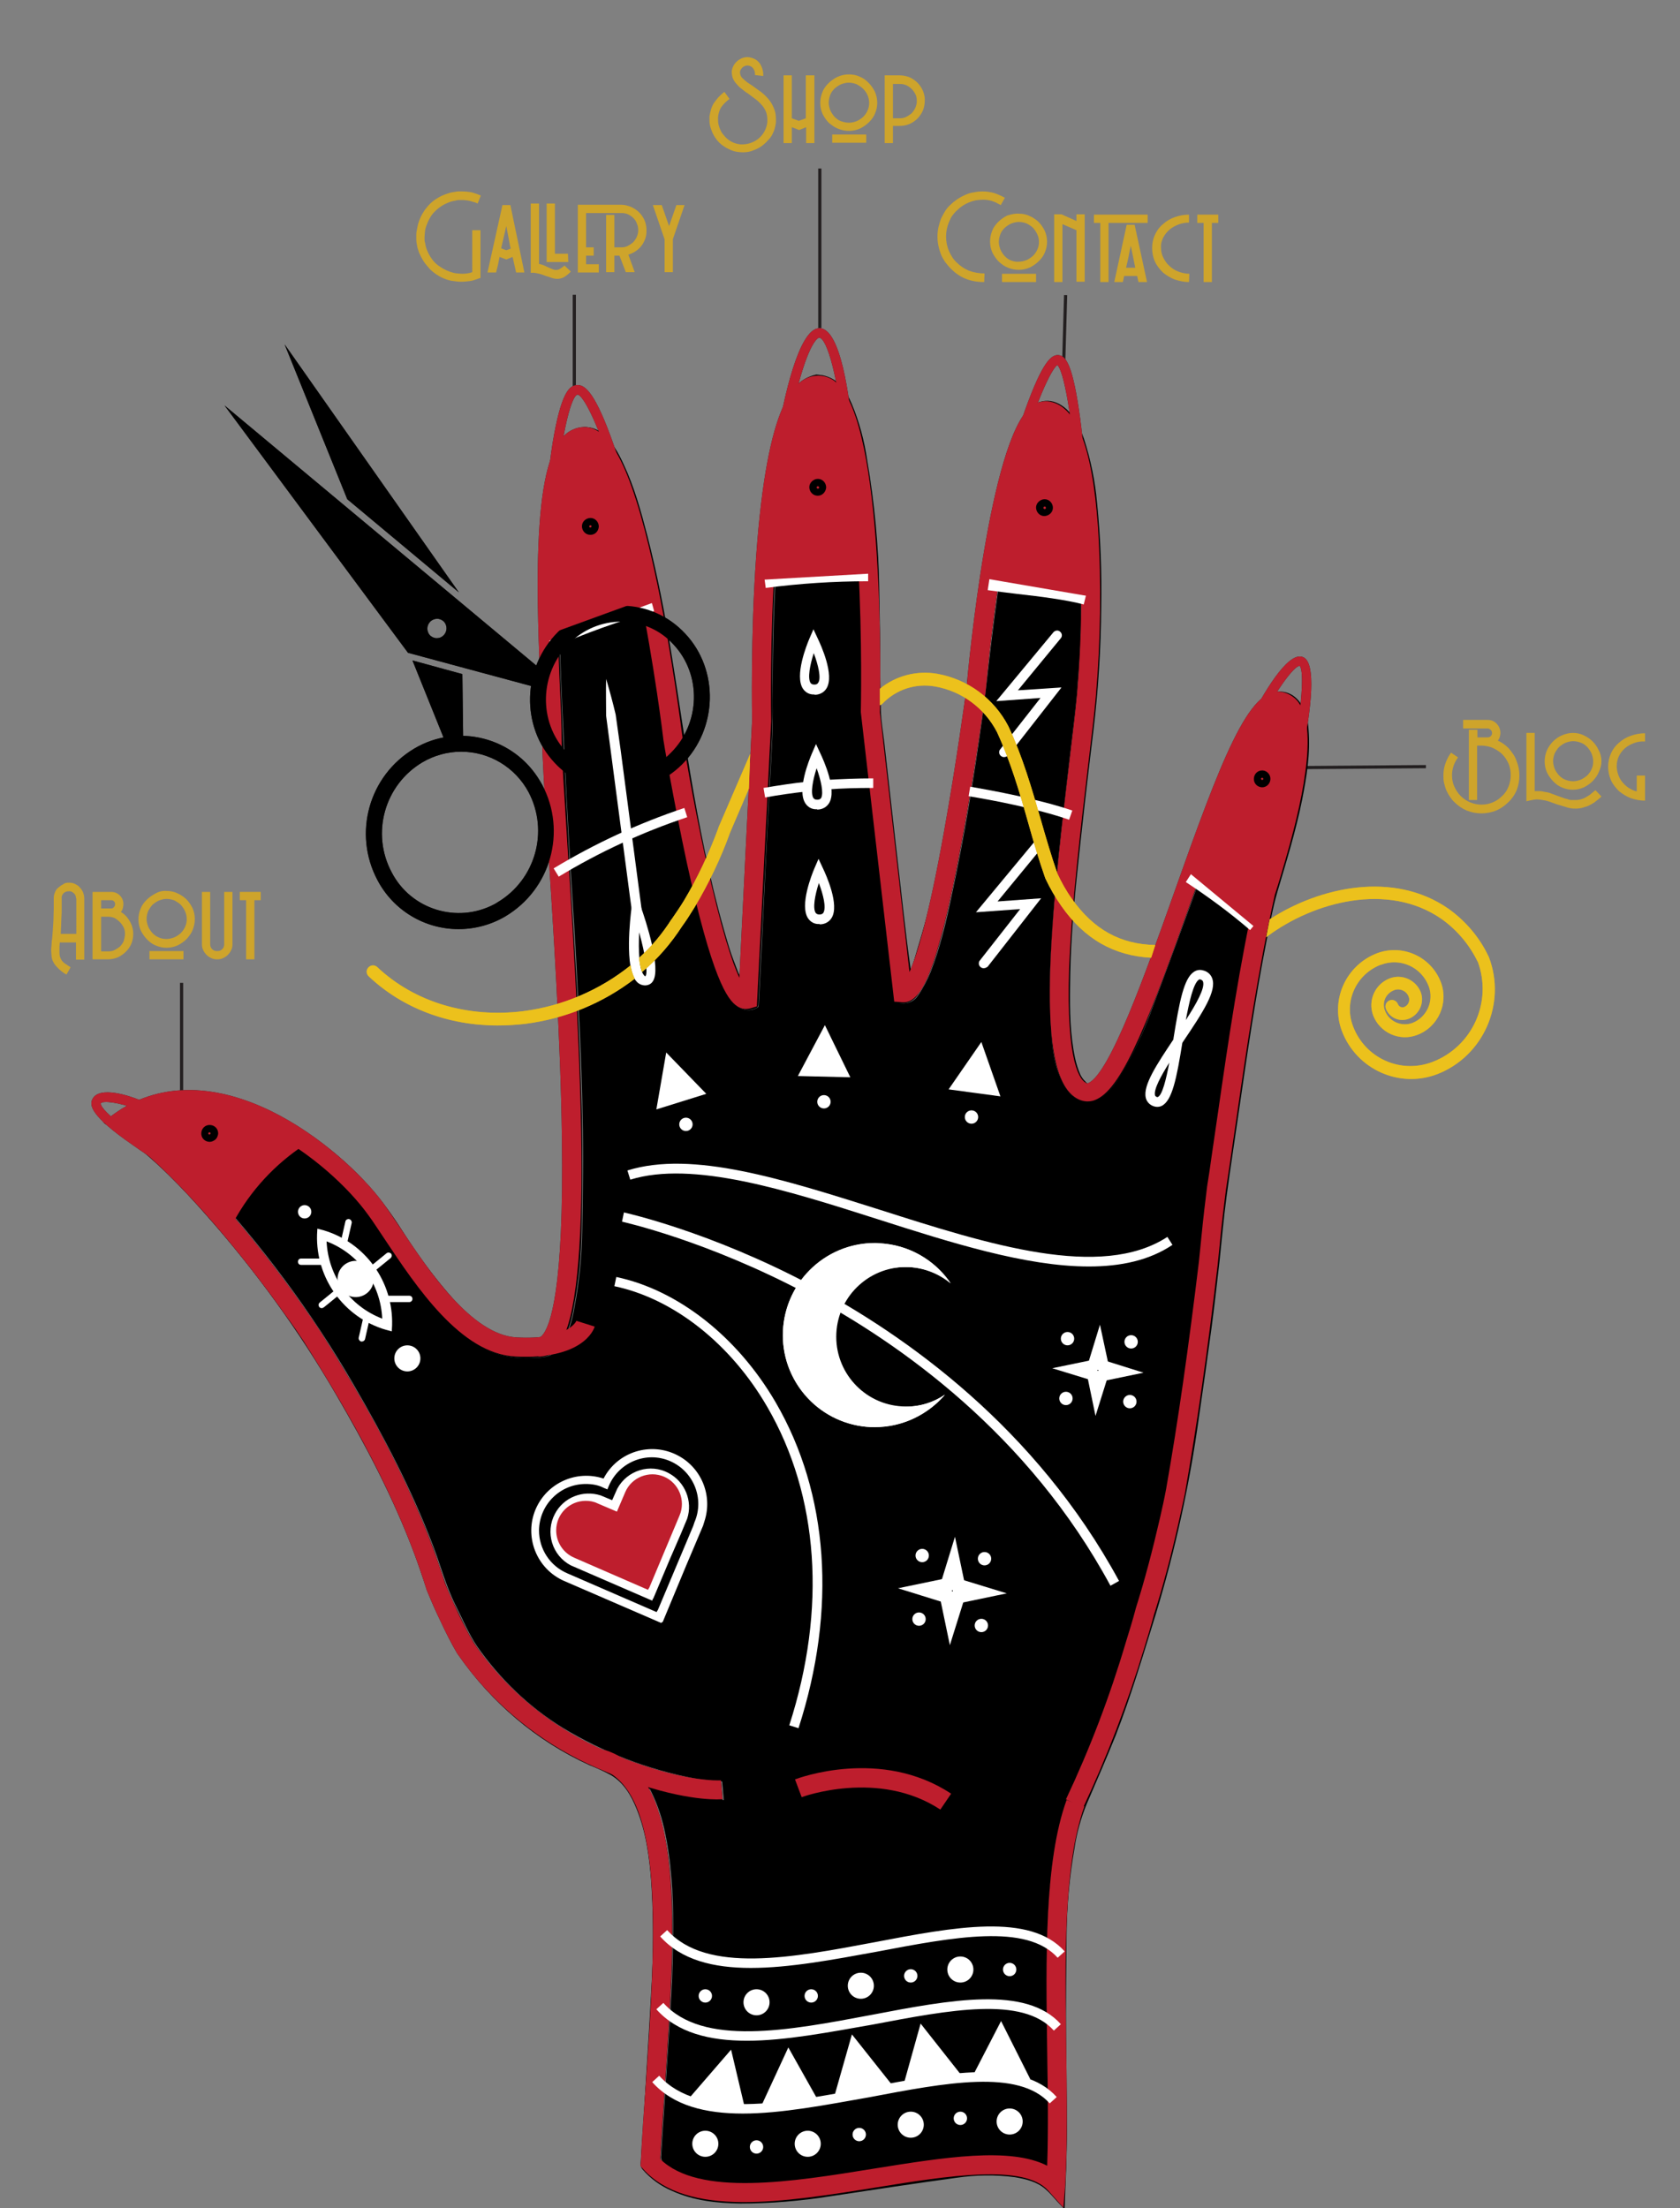 <?xml version="1.0" encoding="utf-8"?>
<!-- Generator: Adobe Illustrator 21.0.0, SVG Export Plug-In . SVG Version: 6.00 Build 0)  -->
<svg version="1.1" id="Layer_1" xmlns="http://www.w3.org/2000/svg" xmlns:xlink="http://www.w3.org/1999/xlink" x="0px" y="0px"
	 viewBox="0 0 528.3 694.4" style="enable-background:new 0 0 528.3 694.4;" xml:space="preserve">
<rect x="0" y="0" width="528.3" height="694.4" fill="#808080" stroke="none"/>
<style type="text/css">
	.st0{fill:#231F20;}
	.st1{fill:none;stroke:#231F20;stroke-width:3;stroke-miterlimit:10;}
	.st2{fill:none;}
	.st3{fill:none;stroke:#231F20;stroke-miterlimit:10;}
	.st4{fill:#FFFFFF;}
	.st5{fill:#BE1E2D;}
	.st6{fill:#FFFFFF;stroke:#231F20;stroke-width:3;stroke-miterlimit:10;}
	.st7{fill:#CEA42B;}
	.st8{fill:#CEA42B;fill-opacity:0;}
	.st9{fill:#ECC11C;}
</style>
<title>hand</title>
<g id="Hand">
	<path class="st0" d="M340.6,568.5l-5.4-2.6c7.5-15.9,13.8-32.4,18.8-49.3c1.1-3.5,2.2-7.1,3.2-10.9c2.8-8.9,5.2-18,7.5-28
		c0.7-3,1.4-6.2,2-9.4c3.8-21.5,7.1-44.9,10.3-71.4c0.3-2.6,0.5-5.2,0.8-7.9c0.6-6.1,1.2-11.2,1.8-15.9c0.5-3.2,1-6.3,1.4-9.4
		c0.7-4.6,1.3-9.1,2-13.7c3.3-23,6.8-46.8,12.1-70.4l0.1-0.3c1.2-3.7,2.3-7.4,3.3-10.9c9.3-32.4,6.8-41.6,5.3-44
		c-0.4-0.7-1-1.2-1.8-1.3c0,0-3.3-0.4-10.9,16.7c-5.2,11.5-10.8,27.5-16.3,42.9c-13,36.5-21.4,59-29.9,63c-1.6,0.8-3.4,0.9-5.1,0.3
		c-14.5-5.4-10.1-51.5-3.5-106.6c1-8.4,1.9-15.7,2.4-21.2c1.5-17.4,1.7-34.8,0.7-52.2c-2.1-31-8.6-34.1-10.5-34.3
		c-0.2,0-0.7,0.3-0.8,0.4c-8.3,6.8-15.5,55.6-18.1,84.8v0.1c0,0.2-3.2,24.5-7.7,48.3c-2.6,14-5.1,25.2-7.5,33.2
		c-3.6,12.2-6.9,17.1-11.2,16.7l-2.4-0.2L270.7,224v-0.3c0-0.2,0.5-22.3-0.8-45.6c-2.2-40.1-7.6-50.7-10.7-53.4
		c-0.5-0.6-1.3-0.9-2.1-0.8c-2.3,0.3-10,4.9-13.3,51.1c-1.8,25.6-1.3,51.3-1.3,51.6v0.2l-4.5,89.7l-2,0.6c-1.4,0.4-2.9,0.2-4.1-0.6
		c-3.3-2.1-8-9.1-15.9-45.1c-4.2-19.6-7.4-38.6-7.4-38.8v-0.1c0-0.2-2.9-23.9-7.7-47.2c-9-43.7-16.3-45-17.1-45l0,0
		c-0.9,0-1.7,0.4-2.2,1.1c-8.4,8.8-6.5,52.2-5.5,75.6c0.3,6.2,0.5,11.6,0.5,15.4c0,5,0.8,16.6,1.7,31.2
		c4.8,74.6,8.5,148.5-3.6,160.8c-1.4,1.5-3.3,2.3-5.4,2.2l0.3-6c0.1,0,0.3,0,0.8-0.5c2.6-2.7,7-14.3,6.3-62.2
		c-0.4-31.5-2.8-67.6-4.5-94c-1-14.7-1.7-26.4-1.7-31.6c0-3.6-0.2-9-0.5-15.1c-0.5-12.7-1.3-30.1-0.7-45.2
		c0.7-18.8,3.2-29.9,7.9-34.8c1.7-1.8,4.1-2.9,6.6-2.9l0,0c8.8,0,15.8,15.4,23,49.8c4.7,23,7.6,46.2,7.8,47.6
		c0.2,1.2,3.2,19.8,7.4,38.8c4.8,22,8.3,32.2,10.5,37l4-80.7c0-1.9-0.5-26.9,1.3-52c3.5-48.9,12.2-55.8,18.5-56.6
		c2.5-0.3,5.1,0.5,6.9,2.3c15,13.5,13.7,93.3,13.5,103.5l9.3,81.7c2.3-5.2,6-17,10.8-43.8c4-22.1,6.9-43.9,7.1-45.1
		c0.7-8.3,7.4-78.2,20.2-88.8c1.4-1.3,3.3-1.9,5.3-1.8c8.9,0.9,14.1,13.9,15.9,39.8c1.1,17.7,0.8,35.5-0.7,53.2
		c-0.5,5.6-1.4,12.9-2.4,21.3c-2.3,19.5-5.2,43.7-6,64c-1,30.4,3.6,35.5,5.6,36.2c0.2,0,0.3,0,0.5-0.1c6.8-3.2,17.9-34.4,26.8-59.5
		c14.8-41.8,23.7-65.4,33.9-63.5c2.4,0.4,4.6,1.9,5.8,4c6.5,10.4-1.9,39.4-4.6,48.9c-1,3.5-2.1,7.2-3.3,10.9
		c-5.2,23.3-8.7,47-12,69.8c-0.7,4.6-1.3,9.1-2,13.7c-0.5,3.1-0.9,6.2-1.4,9.4c-0.6,4.7-1.2,9.7-1.8,15.7c-0.3,2.7-0.5,5.3-0.8,7.9
		c-3.1,26.7-6.5,50.2-10.3,71.9c-0.7,3.3-1.4,6.5-2.1,9.6c-2.3,10.2-4.8,19.5-7.6,28.4c-1,3.7-2.1,7.4-3.2,10.9
		C354.6,535.5,348.2,552.3,340.6,568.5z"/>
	<path class="st0" d="M334.4,694.3l-4.8-5.4c-7.6-8.4-31.1-4.7-53.9-1c-29.3,4.7-59.7,9.6-73.5-5.8l-0.8-0.9l0.1-1.2
		c0.4-8.2,1-16.6,1.6-24.8c3.1-45.6,6.3-92.8-14.8-99.1l1.7-5.8c25.7,7.7,22.5,55.1,19.1,105.3c-0.5,7.7-1.1,15.7-1.5,23.4
		c12.2,11.9,41.4,7.2,67.3,3c21.9-3.5,42.7-6.9,54.4-0.9c0.4-11.5,0.2-24.1,0-36.3c-0.4-29.2-0.9-59.3,6.1-78.7l5.6,2
		c-6.6,18.4-6.1,48-5.7,76.6c0.2,14.4,0.4,29.2-0.3,42.3L334.4,694.3z"/>
	<path class="st0" d="M174.8,156l-3-0.2c0-0.1,0.7-8.4,2-16.6c2.6-15.6,5.2-17.9,7.5-18.1s5.3,1.5,10.6,15.8
		c2.8,7.5,4.9,15.2,5,15.3l-2.9,0.8c-5.2-18.6-10.6-28.9-12.4-28.9C179.3,124.6,176.1,139.6,174.8,156z"/>
	<path class="st0" d="M247.7,136.3l-3-0.5c1.7-9.8,6.4-32.6,13-32.6h0c6.8,0.1,9.5,22.6,10.4,32.2l-3,0.3
		c-1.4-15.7-4.9-29.4-7.5-29.5l0,0c0,0-2.6,0.1-6.5,14.5C249.1,128.4,247.8,136.2,247.7,136.3z"/>
	<path class="st0" d="M338.5,150.4c-1.4-20.2-4.1-34-6-35.6c-1.8,1.1-7,11.7-12.8,32.2l-2.9-0.8c0-0.1,2.5-8.7,5.5-17.1
		c5.7-15.9,8.5-17.7,10.7-17.4s4.4,3,6.7,20.1c1.2,9.1,1.8,18.3,1.8,18.4L338.5,150.4z"/>
	<path class="st0" d="M409.7,236.2l-2.9-0.6c2.5-12.7,3.4-24.6,1.9-26.2c-2,0.1-8.1,8.8-13.2,18.8l-2.7-1.4
		c4.2-8.2,12-21.9,16.8-20.2C414.2,208.1,412.2,223.5,409.7,236.2z"/>
	<path class="st0" d="M295.7,569.1c-19.4-12.8-43.4-4-43.6-3.9l-2.1-5.6c1.1-0.4,27-10.1,49.1,4.5L295.7,569.1z"/>
	<path class="st0" d="M251.1,543.5l-2.9-0.9c11.8-36.6,9.3-72.2-6.9-100.1c-11.5-19.9-29.5-34.1-48.1-38l0.6-2.9
		c19.4,4.1,38.1,18.8,50.1,39.4C260.6,469.7,263.2,506.1,251.1,543.5z"/>
	<path class="st0" d="M349.2,498.7c-25.7-47.6-66.1-76.2-95.4-91.8c-31.8-16.9-57.9-22.6-58.2-22.7l0.6-2.9
		c0.3,0.1,26.7,5.8,58.9,22.9c29.7,15.8,70.6,44.7,96.8,93L349.2,498.7z"/>
	<path class="st0" d="M342.4,398.3c-19.8,0-43.4-7.5-66.5-14.9c-28.5-9.1-58.1-18.5-77.7-12.4l-0.9-2.9c20.5-6.4,49.1,2.8,79.5,12.4
		c34.1,10.9,69.4,22.1,90.3,8.5l1.6,2.5C361.4,396.4,352.4,398.3,342.4,398.3z"/>
	<path class="st0" d="M393.1,292.5c-6.4-5.5-13.2-10.5-20.2-15.1l2.2-3.4c7.2,4.7,14.1,9.8,20.6,15.4L393.1,292.5z"/>
	<path class="st0" d="M336.2,257.8c-10.4-3.6-24.3-6.2-31.6-7.4l0.5-3c7.4,1.3,21.5,3.9,32.1,7.5L336.2,257.8z"/>
	<path class="st0" d="M175.7,275.7l-1.6-2.6c12.9-7.8,26.7-14.2,41.1-19l0.9,2.9C202,261.7,188.4,268,175.7,275.7z"/>
	<path class="st0" d="M240.8,184.9L240,179c10.9-1.4,22-2.2,33-2.2v6C262.2,182.8,251.5,183.5,240.8,184.9z"/>
	<path class="st0" d="M173.7,203.7l-2.4-5.5c10.6-4.7,21.6-8.6,32.8-11.8l1.6,5.8C194.8,195.3,184.1,199.1,173.7,203.7z"/>
	<path class="st0" d="M340.8,190.1c-5.7-1.5-13.7-2.5-20.8-3.3c-3.4-0.4-6.5-0.8-9.4-1.2l0.9-5.9c2.8,0.4,5.9,0.8,9.2,1.2
		c7.2,0.9,15.4,1.9,21.5,3.5L340.8,190.1z"/>
	<path class="st0" d="M225.4,565.9c-4.3,0-17.3-0.9-37.7-9.9c-15.5-6.7-29.1-17.1-39.7-30.3c-1.5-1.9-2.9-3.8-4.3-5.8l-0.1-0.2
		c-1.7-3-3.4-6.2-5-9.7c-1.5-3.1-2.9-6.3-4.4-9.9l-0.1-0.3c-8.9-28.7-24.4-55.5-38.5-77.8c-1.7-2.6-3.6-5.4-5.6-8.1
		c-14.2-20.1-36.8-47.5-53.9-58.6l-3.7-2.4l3.5-2.6c13.5-9.7,30.7-10,49.5-0.8c15.2,7.5,28.6,20,35.2,29c1.6,2.2,3.4,4.9,5.3,7.7
		c8.9,13.4,22.4,33.6,36.5,34.4c16.3,0.9,18.9-5.2,18.9-5.3v0.1l5.7,1.8c-0.3,1.1-3.9,10.5-25,9.4c-17.1-0.9-31-21.8-41.1-37
		c-1.9-2.8-3.6-5.5-5.1-7.5c-12.5-17.4-46.8-43.2-72.6-29.3c17.2,12.8,38.3,38.4,51.8,57.6c2,2.8,3.9,5.6,5.7,8.3
		c14.3,22.7,30.1,49.9,39.2,79.2c1.4,3.4,2.8,6.5,4.2,9.5c1.6,3.3,3.1,6.3,4.8,9.2c1.3,1.9,2.6,3.7,4,5.4
		c9.9,12.5,22.8,22.3,37.4,28.6c23.4,10.2,36.2,9.3,36.4,9.3l0.5,6C226.9,565.8,226.4,565.9,225.4,565.9z"/>
	<path class="st0" d="M55.6,369c-0.1,0-7.3-4.2-14-9c-13-9-13.6-12.4-12.5-14.4c2.2-4.2,11.8-0.9,14.7,0.3l-1.1,2.8
		c-5-1.9-10.4-2.7-11-1.7c-0.3,2.3,11.5,11.3,25.4,19.4L55.6,369z"/>
	<path class="st0" d="M170.5,202.3l-0.1-2.8c0-0.1-0.3-15.4,0.7-30.7c2-29,7.1-33,10.7-33.4l0,0c6-0.7,11.6,7.5,17.6,26
		c4.2,12.7,7,25.8,7,25.9l0.4,1.7L170.5,202.3z M182.4,139.4c-0.5,0.1-5.3,1.5-7.2,29.7c-0.8,11.2-0.8,22.5-0.8,27.6l27.8-10.2
		C197.1,162.9,188.2,138.6,182.4,139.4L182.4,139.4z"/>
	<path class="st0" d="M238.4,182.4l0.1-2.2c0.2-5.2,2.4-50.9,13.1-59.7c1.5-1.3,3.5-1.9,5.4-1.6c6.7,1,11.6,11.3,15,31.2
		c1.5,9.3,2.5,18.8,3.1,28.2l0.1,2L238.4,182.4z M256.1,122.9c-0.7,0-1.4,0.3-1.9,0.8c-2.2,1.8-6.3,8.2-9.4,31
		c-1.3,9.9-2,19.4-2.2,23.5l28.4-1.6c-0.3-4.3-1.1-15-2.9-25.8c-4.1-24.2-9.5-27.6-11.7-27.9C256.3,122.8,256.2,122.8,256.1,122.9
		L256.1,122.9z"/>
	<path class="st0" d="M343.5,187.7l-34.4-5.9l0.3-1.9c0.6-4.6,6.4-45.1,16.4-51.9c1.4-1,3.1-1.4,4.8-1l0,0
		c6.6,1.6,10.6,11.8,12.3,31.2c0.7,9.1,1,18.2,0.7,27.2L343.5,187.7z M313.7,178.6l26,4.4c0.1-4.4,0.1-14.4-0.8-24.5
		c-2-23.4-7.1-27.1-9.2-27.6c-0.6-0.1-1.1,0-1.6,0.4C321.2,136,315.6,165.4,313.7,178.6L313.7,178.6z"/>
	<path class="st0" d="M395.1,292l-22.2-18.4l0.4-1.3c1.7-5,16.7-49.4,27.9-53.3c1.6-0.6,3.3-0.4,4.7,0.5c3.2,2.1,6.7,8.4-0.6,38.4
		c-3.9,15.9-9.2,31.3-9.2,31.4L395.1,292z M377.5,272.2l15.6,13c1.7-5.1,5.3-16.5,8.2-28.3c7-28.5,3.6-33.2,2.4-34
		c-0.4-0.2-0.8-0.3-1.2-0.1C395.6,225.1,383.8,253.8,377.5,272.2L377.5,272.2z"/>
	<path class="st0" d="M72.2,386.6l-36-35.3l1.9-1.4c0.9-0.7,23-16.3,57.7,6.7l2.7,1.8l-2.7,1.6c-9.3,6.1-17,14.4-22.3,24.2
		L72.2,386.6z M42.5,351.9L71.2,380c5.1-8.5,11.8-15.9,19.9-21.7C65.7,342.6,48.3,348.9,42.5,351.9z"/>
	<path class="st0" d="M256.1,218.4c-1.5,0.1-2.8-0.6-3.6-1.8c-2.7-4.1,1.2-13.8,2-15.7l1.3-3l1.4,3c0.9,1.9,5.3,11.4,2.7,15.6
		c-0.8,1.3-2.2,2-3.7,2L256.1,218.4z M255.9,205.4c-1.2,3.7-2,7.9-1,9.4c0.2,0.2,0.4,0.5,1.2,0.5s1-0.3,1.2-0.6
		C258.3,213.3,257.3,209.1,255.9,205.4z"/>
	<path class="st0" d="M254.1,245.8c-4.7,0.5-9.3,1.2-14,2l0.5,3c4.3-0.8,8.7-1.4,13.1-1.9C253.7,247.9,253.8,246.9,254.1,245.8z"/>
	<path class="st0" d="M259.5,245.3c0.2,1,0.4,2,0.5,3c4.8-0.4,9.7-0.5,14.6-0.5v-3C269.5,244.8,264.5,245,259.5,245.3z"/>
	<path class="st0" d="M256.9,254.5c-1.5,0.1-2.8-0.6-3.6-1.8c-2.8-4.1,1.2-13.8,2-15.7l1.3-3l1.4,3c0.9,1.9,5.3,11.5,2.7,15.6
		c-0.8,1.3-2.2,2-3.7,2L256.9,254.5z M256.8,241.6c-1.2,3.7-2,7.9-1,9.4c0.2,0.2,0.4,0.5,1.2,0.5s1-0.3,1.2-0.5
		C259.1,249.4,258.1,245.2,256.8,241.6L256.8,241.6z"/>
	<path class="st0" d="M257.7,290.6c-1.5,0.1-2.8-0.6-3.6-1.8c-2.7-4.1,1.2-13.8,2-15.7l1.3-3l1.4,3c0.9,1.9,5.3,11.5,2.7,15.6
		c-0.8,1.3-2.2,2-3.7,2L257.7,290.6z M257.5,277.7c-1.2,3.7-2,7.9-1,9.4c0.2,0.2,0.4,0.5,1.2,0.5s1-0.3,1.2-0.5
		C259.9,285.5,258.9,281.4,257.5,277.7z"/>
	<path class="st0" d="M315.7,238.1c-0.8,0-1.5-0.7-1.5-1.5c0-0.3,0.1-0.7,0.3-0.9l12.7-16.2l-13.9,1l18-21.7
		c0.6-0.6,1.5-0.7,2.1-0.1c0.6,0.5,0.7,1.4,0.2,2l-13.5,16.4l13.7-0.9l-16.8,21.5C316.6,237.9,316.2,238.1,315.7,238.1z"/>
	<path class="st0" d="M309.3,304.5c-0.8,0-1.5-0.7-1.5-1.5c0-0.3,0.1-0.7,0.3-0.9l12.7-16.2l-13.9,1l18-21.7
		c0.6-0.6,1.5-0.7,2.1-0.1c0.6,0.5,0.7,1.4,0.2,2l-13.5,16.4l13.7-1l-16.8,21.5C310.2,304.3,309.8,304.5,309.3,304.5z"/>
	<path class="st0" d="M283.8,442.3c-12.1-0.6-21.4-10.9-20.8-23c0.6-12.1,10.9-21.4,23-20.8c4.8,0.2,9.3,2,13,5.1
		c-9-13.2-27-16.6-40.2-7.6c-13.2,9-16.6,27-7.6,40.2c9,13.2,27,16.6,40.2,7.6c2.2-1.5,4.1-3.2,5.8-5.2
		C293.2,441.3,288.5,442.6,283.8,442.3z"/>
	<path class="st0" d="M275.1,393.9L275.1,393.9c0.5,0,0.9,0,1.4,0c2.6,0.1,5.1,0.6,7.5,1.5c-13.8,0.5-24.5,12.1-24,25.9
		c0.5,12,9.4,22,21.3,23.7c-2,0.5-4.1,0.8-6.2,0.8c-0.5,0-0.9,0-1.4,0c-14.3-0.7-25.4-12.8-24.7-27.2
		C249.7,404.7,261.2,393.9,275.1,393.9 M275.1,390.9c-16,0-28.9,13-28.9,29c0,15.4,12.1,28.1,27.4,28.9c0.5,0,1,0,1.5,0
		c8.5,0,16.5-3.8,22-10.2c-3.6,2.5-7.9,3.8-12.2,3.8c-0.4,0-0.8,0-1.2,0c-12.1-0.3-21.7-10.4-21.4-22.5
		c0.3-12.1,10.4-21.7,22.5-21.4l0,0c0.4,0,0.8,0,1.2,0c4.7,0.3,9.3,2.1,12.9,5.1c-5.1-7.5-13.3-12.2-22.4-12.6
		C276.1,390.9,275.6,390.9,275.1,390.9L275.1,390.9z"/>
	<path class="st0" d="M194.5,248.7H194c-7.5-0.1-14.5-3.3-19.6-8.8c-10.7-11.4-10.2-29.9,1-41.1c5.4-5.5,12.8-8.5,20.5-8.3
		c7.5,0.1,14.5,3.3,19.6,8.8c10.7,11.4,10.2,29.9-1,41.1C209.2,245.7,202,248.7,194.5,248.7z M195.4,195.5c-6.2,0-12.1,2.5-16.4,6.9
		c-9.4,9.3-9.8,24.6-0.9,34.1l0,0c4.1,4.5,9.9,7.1,16,7.2c6.3,0.1,12.4-2.4,16.8-6.9c9.4-9.3,9.8-24.6,0.9-34.1
		c-4.1-4.5-9.9-7.1-16-7.2L195.4,195.5z"/>
	<path class="st0" d="M144.2,292.2c-10.7,0-20.5-5.9-25.5-15.4c-7.8-14.7-2.7-32.9,11.6-41.4c13.7-8.1,31.4-3.5,39.5,10.2
		c0.2,0.4,0.5,0.8,0.7,1.2c7.8,14.7,2.7,32.9-11.6,41.4C154.5,290.8,149.4,292.2,144.2,292.2z M145,236.4c-4.3,0-8.5,1.2-12.1,3.3
		c-12,7.1-16.3,22.4-9.7,34.7c6.1,11.7,20.6,16.1,32.2,10c0.4-0.2,0.7-0.4,1-0.6c12-7.1,16.3-22.4,9.8-34.7
		C162,241.3,153.9,236.4,145,236.4L145,236.4z"/>
	<path class="st1" d="M151.5,213.2"/>
	<path class="st0" d="M137.4,197.7L137.4,197.7c0,0,0-0.1,0-0.1C137.4,197.6,137.4,197.6,137.4,197.7z"/>
	<line class="st2" x1="190.6" y1="213.4" x2="202.7" y2="304.8"/>
	<path class="st0" d="M200.2,285.6c0,0,1.3,3.7,2.5,8.2v-0.7l-1.5-11.4l-3-22.8l-3-22.8l-1.6-11.4c-0.9-3.8-1.9-7.5-3-11.2
		c-0.1,3.9,0,7.8,0,11.6l1.5,11.4l3,22.8l3,22.8l1.4,10.1C199.8,288.5,200.2,285.6,200.2,285.6z"/>
	<path class="st0" d="M202.9,309.9c-1,0-2-0.4-2.7-1.2c-3.9-4.2-2-20.1-1.6-23.3l0.8-6.2l2.1,5.9c1.6,4.5,6.5,19.5,3.8,23.5
		c-0.5,0.8-1.3,1.2-2.2,1.3L202.9,309.9L202.9,309.9z M203,306.9l0.1,1.5L203,306.9L203,306.9z M201,293.2c-0.3,5.9,0,11.8,1.5,13.5
		c0.1,0.2,0.3,0.3,0.5,0.3C203.8,305.8,202.9,300.1,201,293.2L201,293.2z"/>
	<path class="st0" d="M363.9,348.1c-0.6,0-1.3-0.2-1.8-0.5c-0.9-0.5-1.6-1.4-1.8-2.4c-0.9-3.9,3.5-10.5,8.7-18.3v-0.2
		c1.9-11.8,3.3-19.1,6.5-21.1c0.9-0.6,1.9-0.7,2.9-0.4l0,0c1.3,0.3,2.4,1.3,2.8,2.5c1.4,3.9-2.6,10.2-9.3,20.1l-0.1,0.2
		c-1.8,11.2-3.2,18.2-6.5,19.8C364.9,348,364.4,348.1,363.9,348.1z M367.7,334.2c-2.7,4.3-4.9,8.4-4.5,10.2c0,0.2,0.2,0.4,0.4,0.5
		c0.3,0.2,0.4,0.1,0.5,0.1C365.5,344.4,366.7,339.5,367.7,334.2L367.7,334.2z M377.3,308c-0.1,0-0.2,0-0.3,0.1
		c-1.7,1.1-3,6.8-4.1,12.7c3.3-5.1,6.1-10.1,5.4-12.1c0-0.1-0.2-0.5-0.9-0.7L377.3,308z"/>
	<path class="st0" d="M185.7,165.2c-0.1,0-0.2,0-0.3,0.1c-0.1,0.1-0.2,0.4,0,0.5c0.1,0.1,0.2,0.1,0.2,0.1c0.1,0,0.2,0,0.3-0.1
		c0.1-0.1,0.1-0.2,0.1-0.3C186.1,165.4,185.9,165.2,185.7,165.2z"/>
	<path class="st0" d="M182.2,137.4c-11,1.4-9.7,62.1-9.7,62.1l32.1-11.7C204.6,187.8,193.5,136,182.2,137.4z M185.7,168.2h-0.1
		c-1.5,0-2.6-1.3-2.6-2.7c0-1.5,1.3-2.6,2.7-2.6c1.5,0,2.6,1.3,2.6,2.7C188.2,167.1,187.1,168.2,185.7,168.2z"/>
	<path class="st0" d="M65.9,356.1c-0.1,0-0.2,0-0.3,0.1c-0.1,0.1-0.2,0.4,0,0.5c0.1,0.1,0.2,0.1,0.2,0.1c0.2,0,0.4-0.1,0.4-0.3
		c0,0,0,0,0,0C66.3,356.3,66.1,356.1,65.9,356.1z"/>
	<path class="st0" d="M39.3,351.5l32.4,31.7c5.5-10.1,13.4-18.7,23.1-25C60.8,335.8,39.3,351.5,39.3,351.5z M67.7,358.4
		c-0.5,0.4-1.1,0.7-1.8,0.7h-0.1c-1.5-0.1-2.6-1.3-2.5-2.8c0.1-1.5,1.3-2.6,2.8-2.5s2.6,1.3,2.5,2.8C68.5,357.3,68.2,358,67.7,358.4
		z"/>
	<path class="st0" d="M257.2,152.9L257.2,152.9c-0.2,0-0.4,0.2-0.4,0.4s0.2,0.4,0.4,0.4c0.2,0,0.4-0.2,0.4-0.4c0-0.1,0-0.2-0.1-0.2
		C257.4,153,257.3,152.9,257.2,152.9L257.2,152.9z"/>
	<path class="st0" d="M256.8,120.9c-13.7-2.1-16.2,59.4-16.2,59.4l32.6-1.9C273.1,178.5,270.5,123.1,256.8,120.9z M257.2,155.9h-0.1
		c-1.5,0-2.6-1.3-2.6-2.7s1.3-2.6,2.7-2.6c1.5,0,2.6,1.3,2.6,2.7C259.7,154.7,258.6,155.9,257.2,155.9z"/>
	<path class="st0" d="M328.5,159.3c-0.2,0-0.4,0.2-0.4,0.4c0,0.2,0.2,0.4,0.4,0.4c0.1,0,0.2,0,0.3-0.1c0.1-0.1,0.2-0.4,0-0.5
		C328.8,159.3,328.7,159.3,328.5,159.3L328.5,159.3z"/>
	<path class="st0" d="M330.1,129c-11.3-2.7-18.7,51.2-18.7,51.2l30.2,5.1C341.6,185.4,343.5,132.2,330.1,129z M328.5,162.3h-0.1
		c-1.5,0-2.6-1.3-2.6-2.7s1.3-2.6,2.7-2.6c1.5,0,2.6,1.3,2.6,2.7C331.1,161.1,329.9,162.2,328.5,162.3z"/>
	<path class="st0" d="M396.9,244.6L396.9,244.6c-0.2,0-0.4,0.2-0.4,0.4h0.7C397.3,244.7,397.1,244.6,396.9,244.6
		C396.9,244.5,396.9,244.5,396.9,244.6L396.9,244.6z"/>
	<path class="st0" d="M396.9,245.3c0.2,0,0.4-0.2,0.4-0.4h-0.7C396.6,245.1,396.7,245.3,396.9,245.3z"/>
	<path class="st0" d="M404.8,221.1c-10.2-6.6-29.6,51.7-29.6,51.7l18.9,15.7C394.1,288.6,415,227.7,404.8,221.1z M399.5,245.1
		c-0.1,1.4-1.2,2.5-2.6,2.5h-0.1c-1.5-0.1-2.6-1.3-2.5-2.8s1.3-2.6,2.8-2.5C398.5,242.4,399.6,243.7,399.5,245.1L399.5,245.1z"/>
	<path class="st0" d="M214.9,468.9c-2.2-5.4-8.4-8.1-13.8-5.9c-2.6,1.1-4.7,3.1-5.8,5.7l-2.1,4.9l-4.9-2.1
		c-5.4-2.3-11.6,0.2-13.9,5.6s0.2,11.6,5.6,13.9l24.4,10.6l0.2-0.5h0.1l4.9-11.6l3.3-7.6l0,0l2-4.9
		C215.9,474.5,216,471.5,214.9,468.9z"/>
	<path class="st0" d="M207.9,510.4l-30.5-13.2c-8.7-3.8-12.7-14-8.9-22.7c3.6-8.2,12.8-12.3,21.3-9.5c4.4-8.5,14.9-11.7,23.3-7.3
		c7.5,3.9,11.1,12.7,8.4,20.8l0,0l-0.4,1.3l-5.3,12.5l-7.4,17.8h-0.1L207.9,510.4z M184.2,466.7c-8.1,0-14.6,6.5-14.7,14.6
		c0,5.9,3.5,11.2,8.9,13.5l28.1,12.2l0.2-0.5h0.1l11.2-26.6l0.4-1.2c3.2-7.4-0.3-16-7.7-19.2c-7.4-3.2-16,0.3-19.2,7.7l-0.5,1.2
		l-1.2-0.5C188.1,467,186.1,466.7,184.2,466.7z M205.1,503.4l-25.6-11.1c-5.9-3.1-8.1-10.4-5-16.2c2.7-5.2,8.8-7.6,14.4-5.8l3.6,1.5
		l1.6-3.6c3.1-5.8,10.4-8.1,16.2-4.9c5.1,2.7,7.6,8.8,5.8,14.3l-1.5,3.6l0,0l-0.5,1.2l-3.3,7.6l-5.4,12.8h-0.1L205.1,503.4z
		 M184.2,472c-5.1,0-9.3,4.1-9.3,9.3c0,3.7,2.2,7.1,5.7,8.6l23.2,10.1l0.2-0.5h0.1l9.6-22.9c2-4.7-0.2-10.2-4.9-12.2
		c-4.7-2-10.2,0.2-12.2,4.9l0,0l-2.6,6.1l-6.1-2.6C186.7,472.2,185.4,472,184.2,472L184.2,472z"/>
	<polyline class="st0" points="296.7,500 300,489.2 302.3,500.3 	"/>
	<polygon class="st0" points="300.9,500.6 299.8,495.2 298.1,500.5 295.3,499.6 300.3,483.3 303.8,500 	"/>
	<polyline class="st0" points="302.3,500.6 299,511.4 296.7,500.3 	"/>
	<polygon class="st0" points="298.7,517.4 295.2,500.6 298.1,500 299.3,505.4 300.9,500.2 303.8,501.1 	"/>
	<polyline class="st0" points="299.8,497.5 310.6,500.9 299.5,503.1 	"/>
	<polygon class="st0" points="299.8,504.6 299.2,501.7 304.6,500.6 299.4,498.9 300.3,496.1 316.6,501.1 	"/>
	<polyline class="st0" points="299.2,503.1 288.4,499.8 299.5,497.5 	"/>
	<polygon class="st0" points="298.8,504.6 282.4,499.5 299.2,496 299.8,499 294.4,500.1 299.6,501.7 	"/>
	<polyline class="st0" points="343.1,430.7 345.6,422.6 347.4,431 	"/>
	<polygon class="st0" points="345.9,431.3 345.4,428.6 344.5,431.2 341.7,430.3 345.9,416.6 348.9,430.6 	"/>
	<polyline class="st0" points="347.4,431.2 344.8,439.3 343.1,431 	"/>
	<polygon class="st0" points="344.5,445.3 341.6,431.3 344.6,430.7 345.1,433.3 345.9,430.8 348.8,431.6 	"/>
	<polyline class="st0" points="345.5,428.8 353.6,431.4 345.3,433.1 	"/>
	<polygon class="st0" points="345.6,434.6 345,431.6 347.6,431.1 345,430.3 345.9,427.4 359.6,431.7 	"/>
	<polyline class="st0" points="345,433.1 336.9,430.6 345.2,428.8 	"/>
	<polygon class="st0" points="344.6,434.5 330.9,430.3 344.9,427.4 345.5,430.3 342.9,430.9 345.5,431.7 	"/>
	<path class="st0" d="M123.2,418.7l-1.9-0.5c-13.2-3.9-22-16.2-21.6-29.9l0.1-1.9l1.9,0.5c13.2,3.9,22,16.2,21.6,29.9L123.2,418.7z
		 M102.7,390.4c0.5,10.9,7.3,20.4,17.5,24.3C119.7,403.8,112.9,394.3,102.7,390.4L102.7,390.4z"/>
	
		<ellipse transform="matrix(0.811 -0.585 0.585 0.811 -214.217 141.648)" class="st0" cx="112" cy="402.1" rx="5.7" ry="5.7"/>
	<polygon class="st0" points="206.4,348.9 209.5,331 222.1,344 	"/>
	<polygon class="st0" points="250.9,338.4 259.4,322.4 267.4,338.8 	"/>
	<polygon class="st0" points="262.3,659.5 267.9,639.8 280.6,655.8 	"/>
	<polygon class="st0" points="284,656.1 289.5,636.4 302.2,652.5 	"/>
	<polygon class="st0" points="305.4,653.8 314.8,635.6 324,653.9 	"/>
	<polygon class="st0" points="239.3,662.5 247.9,643.9 257.9,661.7 	"/>
	<polygon class="st0" points="216.5,660.1 229.9,644.6 234.6,664.5 	"/>
	<polygon class="st0" points="298.3,342.6 308.6,327.7 314.6,344.8 	"/>
	<path class="st0" d="M233.6,664.7c-11.8,0-21.9-2.5-28.5-9.9l2.2-2c12.4,13.8,39.3,8.7,65.3,3.8c25.1-4.8,48.8-9.3,59.7,2.9l-2.2,2
		c-9.8-10.9-32.7-6.5-56.9-1.9C259.6,662,245.7,664.7,233.6,664.7z"/>
	<path class="st0" d="M234.9,641.8c-11.8,0-21.9-2.5-28.5-9.9l2.2-2c12.4,13.8,39.3,8.7,65.3,3.8c25.1-4.8,48.8-9.3,59.7,2.9l-2.2,2
		c-9.8-10.9-32.7-6.5-56.9-1.9C260.8,639.1,246.9,641.8,234.9,641.8z"/>
	<path class="st0" d="M236.1,618.9c-11.8,0-21.9-2.5-28.5-9.9l2.2-2c12.4,13.8,39.3,8.7,65.3,3.8c25.1-4.8,48.8-9.3,59.7,2.9l-2.2,2
		c-9.8-10.9-32.7-6.5-56.9-1.9C262,616.3,248.2,618.9,236.1,618.9z"/>
	<path class="st0" d="M101.2,397.8h-6.5c-0.6,0-1-0.4-1-1s0.4-1,1-1h6.5c0.6,0,1,0.4,1,1S101.7,397.8,101.2,397.8z"/>
	<path class="st0" d="M101.2,411.4c-0.6,0-1-0.4-1-1c0-0.3,0.1-0.6,0.4-0.8l5.4-4.4c0.4-0.3,1.1-0.2,1.4,0.2c0.3,0.4,0.2,1-0.1,1.3
		l-5.4,4.4C101.6,411.3,101.4,411.4,101.2,411.4z"/>
	<path class="st0" d="M113.8,421.9h-0.2c-0.5-0.1-0.9-0.7-0.8-1.2l1.5-6.6c0.1-0.6,0.7-0.9,1.2-0.8s0.9,0.7,0.8,1.2l-1.5,6.6
		C114.7,421.6,114.2,421.9,113.8,421.9z"/>
	<path class="st0" d="M128.7,409.5h-6.5c-0.6,0-1-0.4-1-1s0.4-1,1-1h6.5c0.6,0,1,0.4,1,1S129.2,409.5,128.7,409.5z"/>
	<path class="st0" d="M116.8,400.3c-0.6,0-1-0.4-1-1c0-0.3,0.1-0.6,0.4-0.8l5.4-4.4c0.4-0.3,1.1-0.2,1.4,0.2c0.3,0.4,0.2,1-0.1,1.3
		l-5.4,4.4C117.2,400.2,117,400.3,116.8,400.3z"/>
	<path class="st0" d="M108.1,392h-0.2c-0.5-0.1-0.9-0.7-0.8-1.2l1.5-6.6c0.1-0.6,0.7-0.9,1.2-0.8s0.9,0.7,0.8,1.2l-1.5,6.6
		C109,391.7,108.6,392.1,108.1,392z"/>
	<circle class="st0" cx="95.8" cy="381.1" r="2.1"/>
	<circle class="st0" cx="128.1" cy="427.2" r="4.1"/>
	<circle class="st0" cx="270.7" cy="624.5" r="4.1"/>
	<circle class="st0" cx="302" cy="619.4" r="4.1"/>
	<circle class="st0" cx="290" cy="489.2" r="2.1"/>
	<circle class="st0" cx="309.6" cy="490.2" r="2.1"/>
	<circle class="st0" cx="355.7" cy="422" r="2.1"/>
	<circle class="st0" cx="289" cy="509.2" r="2.1"/>
	<circle class="st0" cx="237.9" cy="629.7" r="4.1"/>
	<circle class="st0" cx="221.8" cy="627.7" r="2.1"/>
	<circle class="st0" cx="255.1" cy="627.7" r="2.1"/>
	<circle class="st0" cx="286.4" cy="621.4" r="2.1"/>
	<circle class="st0" cx="317.5" cy="619.4" r="2.1"/>
	<circle class="st0" cx="308.6" cy="511.2" r="2.1"/>
	<circle class="st0" cx="335.7" cy="421" r="2.1"/>
	<circle class="st0" cx="215.7" cy="353.6" r="2.1"/>
	<circle class="st0" cx="259.1" cy="346.5" r="2.1"/>
	<circle class="st0" cx="305.5" cy="351.3" r="2.1"/>
	<circle class="st0" cx="355.3" cy="440.8" r="2.1"/>
	<circle class="st0" cx="335.2" cy="439.8" r="2.1"/>
	<path class="st0" d="M170.9,209.8L170.9,209.8l-0.7,0.8l-99.6-83.1l57.7,77.8l43,11.6L170.9,209.8z M139.5,199.8
		c-0.6,0.6-1.3,0.9-2.1,0.9h-0.1c-0.8,0-1.6-0.4-2.1-0.9c-1.1-1.2-1.1-3.1,0.1-4.3c0.6-0.6,1.4-0.9,2.2-0.9c0.8,0,1.6,0.4,2.1,0.9
		C140.7,196.7,140.7,198.6,139.5,199.8L139.5,199.8z"/>
	<polygon class="st0" points="145.4,212 129.7,207.7 140.1,233.5 139.2,233.9 139.2,233.9 145.7,236.3 	"/>
	<polygon class="st0" points="89.5,108.3 109.2,157 144.3,186.3 	"/>
	<line class="st3" x1="57.1" y1="346.5" x2="57.1" y2="309.1"/>
	<line class="st3" x1="180.6" y1="124.3" x2="180.6" y2="92.7"/>
	<line class="st3" x1="257.8" y1="103.2" x2="257.8" y2="53"/>
	<line class="st3" x1="408.5" y1="241.4" x2="448.4" y2="241.1"/>
	<line class="st3" x1="334.5" y1="113.8" x2="335.1" y2="92.8"/>
</g>
<g id="Invert">
	<path d="M258.6,118c5,1,7.4,4.7,9.2,8.9c2.4,5.7,4,11.7,4.9,17.8c2.3,13.5,3.6,27.1,3.8,40.8c0.3,12.7,0.2,25.3,0.5,38
		c0.1,3.4,0.7,6.8,1.1,10.2c1,8.9,2,17.7,3,26.6c1,8.9,2,17.7,3,26.4c0.7,6.1,1.4,12.1,2.3,18.3c0.2-0.4,0.3-0.7,0.5-1.1
		c1.9-6.7,4.1-13.4,5.7-20.2c4-17.3,6.9-34.8,9.4-52.3c1.5-10.3,2.6-20.6,3.8-30.9c2.1-17.5,4.6-35,9.1-52.1
		c1.3-5.4,3.2-10.7,5.8-15.7c0.5-1,1.2-2,1.9-2.9c3.5-4.6,8.6-5,12.9-1c2.7,2.6,4.2,5.9,5.4,9.3c2.1,6.5,3.5,13.3,4.1,20.2
		c1.1,10.9,1.5,21.8,1.3,32.7c-0.1,12.8-0.9,25.6-2.4,38.3c-1.9,15.5-3.7,31.1-5.3,46.7c-1.2,11.4-2,22.8-2.1,34.2
		c-0.1,7.6,0,15.2,1.6,22.7c0.4,1.7,0.9,3.4,1.6,5c0.4,0.8,0.9,1.6,1.6,2.2c0.3,0.6,1.1,0.8,1.6,0.4c0.1-0.1,0.3-0.2,0.4-0.3
		c1.4-1.3,2.6-2.8,3.7-4.4c4-6.5,7.3-13.4,9.8-20.5c6.4-17,12.4-34.1,18.8-51.1c3.7-9.9,7.7-19.8,11.8-29.6
		c1.9-4.8,4.6-9.3,7.9-13.2c0.6-0.7,1.3-1.3,2-1.9c3.9-3.2,8.9-2.5,11.7,1.7c1.6,2.5,2.4,5.4,2.5,8.4c0.6,7.4-0.6,14.6-2,21.8
		c-2,10-5,19.6-7.9,29.4c-1.4,4.9-2.3,10-3.3,15c-3.5,17.8-6.1,35.7-8.7,53.6c-1.3,9-2.7,18-3.9,27c-0.9,6.7-1.5,13.5-2.2,20.3
		c-0.8,7-1.6,13.9-2.5,20.8c-1.3,9.5-2.6,18.9-4,28.4c-2.9,20.9-7.4,41.5-13.5,61.6c-4,12.9-7.8,25.8-12.7,38.4
		c-2.9,7.2-6,14.3-9.1,21.5c-1.8,4.4-3.1,9.1-3.8,13.8c-1.6,9.1-2.4,18.2-2.5,27.4c-0.1,10.5-0.2,20.9-0.2,31.4
		c0,10,0.3,19.9,0.3,29.9c0,8.2-0.4,16.4-0.7,24.5l-0.3,0.1l-1.9-2c-1.2-1.3-2.4-2.8-3.8-4c-2.7-2.4-6.2-3.2-9.7-3.8
		c-6.1-0.8-12.3-0.7-18.4,0.2c-13.2,1.8-26.3,3.8-39.5,5.8c-9.4,1.5-18.9,2.3-28.4,2.3c-7.4-0.1-14.7-0.9-21.5-4
		c-3.5-1.5-6.7-3.8-9.2-6.7c-0.4-0.4-0.6-1-0.6-1.6c0.6-9.2,1.2-18.5,1.7-27.8c0.6-9.5,1.2-19.1,1.7-28.6
		c0.6-10.8,0.6-21.6-0.1-32.4c-0.6-7.8-1.6-15.6-4.6-23c-1.7-4.2-4-8.2-8-10.6c-2.2-1.2-4.6-2.3-6.9-3.2
		c-16.6-7.6-30.8-19.6-41.1-34.7c-2.7-3.9-4.4-8.5-6.6-12.7c-3.1-6.2-4.9-12.8-7.3-19.2c-6.6-17.4-15.2-33.8-24.6-49.9
		c-11.7-20.1-25.3-38.9-40.7-56.3c-7.8-8.9-16-17.4-25.6-24.5c-2.2-1.6-4.5-3.1-6.7-4.6c0-0.1,0-0.2,0-0.2c5.3-4.2,11.2-7.6,17.9-9
		c8.3-1.8,16.5-1,24.5,1.6c11.1,3.5,20.8,9.5,29.8,16.8c8.4,6.9,15.5,15,21.3,24.2c4.9,7.9,10.5,15.4,16.7,22.4
		c3.5,4,7.7,7.4,12.4,9.9c4,2.1,8.3,2.1,12.7,2.1c2.4,0,3.5-1.2,4.3-3.2c1.5-4,2.5-8.2,2.9-12.5c1.1-9.5,1.7-19,1.8-28.5
		c0.3-15.6-0.1-31.2-0.8-46.8c-0.8-16.2-1.7-32.5-2.6-48.7c-0.8-14.6-1.9-29.1-2.6-43.7c-0.6-12.4-0.9-24.8-1.3-37.1
		c-0.2-6.1-0.3-12.3-0.3-18.5c-0.1-9.3,0.5-18.6,1.8-27.9c0.6-4.6,1.9-9.1,3.9-13.3c1.5-2.9,3.6-5.3,6.9-6.2c2.7-0.7,5.7,0,7.7,2
		c3,2.6,4.8,5.9,6.4,9.4c3.4,7.2,5.5,14.9,7.5,22.6c3.1,12.1,5.5,24.4,7.5,36.7c2.4,14.6,4.4,29.3,7,43.9
		c2.9,16.4,6.3,32.8,11.2,48.8c0.8,2.7,1.9,5.3,2.9,8c0.2,0.4,0.4,0.7,0.6,1.1c0.1-2.1,0.2-3.8,0.3-5.6c0.6-11.9,1.2-23.8,1.8-35.7
		c0.6-12.4,1.3-24.7,1.8-37.1c0.2-5.3,0-10.6,0.1-16c0.1-15.3,0.6-30.6,2-45.9c1-10.7,2.2-21.4,5.2-31.8c0.8-2.6,1.7-5.2,2.8-7.8
		c2-4.5,4.7-8.3,9.9-9.4L258.6,118z M329.5,681.4c0-4.1,0-7.8,0-11.7c-0.1-13.5-0.3-27-0.4-40.5c0-7,0-14.1,0.2-21.1
		c0.1-9.8,1.1-19.5,2.7-29.1c0.8-4.8,2.1-9.5,3.9-14c3.2-7.5,6.5-14.9,9.5-22.5c4.9-12.5,8.7-25.4,12.5-38.2
		c4.5-14.7,8-29.6,10.5-44.7c1.7-10.8,3.4-21.6,4.9-32.5c1.4-9.7,2.5-19.5,3.7-29.3c1-8,1.6-16.1,2.7-24.2c1.5-10.9,3-21.8,4.8-32.7
		c2.4-15,4.8-29.9,7.4-44.8c1-5.9,2.2-11.7,3.8-17.4c2.8-9.9,5.9-19.7,7.8-29.8c1.2-6.2,2.2-12.4,1.8-18.7c-0.2-1.9-0.6-3.7-1.4-5.4
		c-0.6-1.6-1.8-1.7-3.1-0.6c-0.7,0.6-1.3,1.3-1.9,2c-2.8,3.9-5.2,8.2-7.1,12.6c-5.2,11.5-9.4,23.3-13.7,35.2
		c-5.6,15.2-11.1,30.5-16.8,45.6c-2.4,6.7-5.6,13.2-9.4,19.3c-1.4,2.4-3.3,4.6-5.5,6.3c-3,2.2-6.3,2.1-9-0.4
		c-1.4-1.4-2.6-2.9-3.4-4.7c-2.3-4.8-3.1-10-3.4-15.2c-0.3-6.3-0.5-12.5-0.4-18.8c0.2-7,0.6-14,1.2-20.9c0.6-7.7,1.4-15.4,2.2-23.1
		c0.9-8.6,2-17.2,3-25.9c0.8-7.2,1.7-14.4,2.3-21.7c0.5-7.6,0.8-15.2,1-22.8c0.3-13.3-0.1-26.6-2.1-39.8c-0.8-5-1.7-10-4-14.6
		c-0.8-1.6-1.9-3.1-3.2-4.4c-1.2-1.2-2.1-1-3.1,0.3c-0.7,0.8-1.4,1.6-1.9,2.6c-1.5,3.3-2.8,6.7-3.9,10.1
		c-5.2,18.2-7.8,36.9-10.1,55.6c-1,8-1.8,16.1-2.9,24.2c-2.6,18.7-5.6,37.4-9.6,55.8c-1.8,8.2-3.6,16.5-6.7,24.3
		c-1.1,2.6-2.4,5-4,7.4c-0.8,1.1-1.9,1.8-3.1,2.2c-1.3,0.3-2.7,0.3-4-0.2c-0.4-0.1-0.4-1.7-0.5-2.5c-0.1-0.3-0.1-0.6-0.1-1
		c-1-8.7-2-17.5-3-26.2c-1-8.9-2-17.7-3-26.6c-0.9-8.2-1.9-16.4-2.8-24.5c-0.4-4-1-8-1-12c-0.3-12.7-0.3-25.4-0.6-38.1
		c-0.3-12.6-1.5-25.1-3.4-37.6c-0.9-5.6-2-11.3-4.3-16.5c-0.7-1.7-1.6-3.2-2.7-4.7c-1.3-1.6-2.7-1.7-4.2-0.2c-1,0.8-1.8,1.9-2.4,3
		c-1.4,2.9-2.6,5.8-3.5,8.9c-2.9,10.1-4.1,20.4-5,30.8c-1.4,15.1-1.9,30.1-1.9,45.3c0,4.7,0.2,9.4,0,14.1
		c-0.1,5.8-0.5,11.5-0.8,17.2c-0.6,12.4-1.3,24.8-1.9,37.2c-0.6,11.4-1.1,22.8-1.7,34.2c0,0.3-0.2,0.6-0.4,0.9
		c-2.2,1.2-4.9,0.9-6.7-0.8c-1.1-1.2-2.1-2.5-2.9-3.9c-2.6-5.1-4.6-10.4-6-16c-6.3-23.2-11.1-46.8-14.4-70.6
		c-2.5-17.5-5.3-34.9-9.5-52.1c-2.1-8.6-4.4-17.1-8.1-25.2c-1.2-2.6-2.5-5.2-4.8-7.1c-1.2-1-2.4-1.1-3.4,0.2
		c-1.1,1.2-1.9,2.6-2.6,4.1c-1.6,4-2.5,8.3-2.9,12.6c-1.5,12.1-1.4,24.3-1.1,36.4c0.3,12,0.8,24,1.3,35.9
		c0.7,14.1,1.5,28.2,2.2,42.3c0.7,13,1.6,26,2.3,39c0.6,13,1.2,26.3,1.5,39.4c0.2,11.8,0.1,23.7-0.1,35.5
		c-0.1,8.3-0.9,16.6-2.5,24.8c-0.6,3.8-1.8,7.6-3.6,11c-1.1,2.2-3,3.7-5.4,4.3c-1.1,0.2-2.1,0.3-3.2,0.3c-6.1,0.4-11.9-0.4-17.3-3.6
		c-4.7-2.9-9-6.4-12.7-10.5c-6.4-7.1-12-14.8-17-22.9c-6.5-10.5-15.1-19.7-25.2-26.9c-8.4-6-17.4-10.8-27.6-12.9
		c-8.1-1.7-16-1.3-23.5,2.3c-0.4,0.2-0.9,0.5-1.4,0.7c7.3,5.6,14.1,11.9,20.3,18.7c18.1,19.4,34,40.8,47.3,63.8
		c9.4,16.2,18.1,32.7,24.8,50.3c2.4,6.3,4,12.8,7.1,18.8c2.2,4.4,4.1,9,6.8,13c7.1,10.4,16.3,19.2,26.9,25.8
		c12.7,7.8,26.8,13.2,41.4,15.9c2.8,0.5,5.7,0.6,8.7,1l0.5,5.8c-8.1,0.2-15.7-1.6-23.4-3.8c2.1,3.9,3.6,8.1,4.6,12.5
		c2.4,10.2,2.9,20.5,3,30.8c0,7.3-0.2,14.7-0.6,22c-0.5,10.1-1.2,20.3-1.9,30.4c-0.4,6.7-0.8,13.4-1.3,20.1c-0.1,0.8,0.2,1.5,0.8,2
		c2.5,2.1,5.4,3.6,8.5,4.5c7,2.2,14.3,2.4,21.6,2.1c12-0.5,23.8-2.5,35.5-4.3c10.3-1.7,20.6-3.5,31-4.1
		C313.4,677.8,321.4,677.8,329.5,681.4L329.5,681.4z"/>
	<path d="M329.5,681.4c-8-3.6-16.1-3.5-24.2-3.1c-10.4,0.6-20.7,2.4-31,4.1c-11.8,1.9-23.6,3.8-35.5,4.3c-7.3,0.3-14.6,0.1-21.6-2.1
		c-3.1-0.9-6-2.5-8.5-4.5c-0.6-0.5-0.9-1.2-0.8-2c0.4-6.7,0.9-13.4,1.3-20.1c0.6-10.1,1.4-20.3,1.9-30.4c0.4-7.3,0.6-14.7,0.6-22
		c0-10.4-0.6-20.7-2.9-30.8c-1-4.3-2.5-8.5-4.6-12.5c7.7,2.2,15.4,4.1,23.4,3.8l-0.5-5.8c-3-0.3-5.9-0.5-8.7-1
		c-14.7-2.8-28.7-8.2-41.4-15.9c-10.7-6.6-19.8-15.4-27-25.7c-2.7-4-4.6-8.7-6.8-13c-3-6-4.7-12.6-7.1-18.8
		c-6.7-17.6-15.4-34.1-24.8-50.3c-13.3-23-29.2-44.4-47.3-63.8c-6.2-6.8-12.9-13.1-20.2-18.7c0.6-0.3,1-0.5,1.4-0.7
		c7.6-3.6,15.5-4,23.5-2.3c10.2,2.1,19.2,6.9,27.6,12.9c10.1,7.2,18.6,16.3,25.2,26.9c5,8.1,10.6,15.8,17,22.9
		c3.7,4.1,7.9,7.7,12.6,10.6c5.4,3.2,11.2,4,17.3,3.6c1.1,0,2.2-0.1,3.2-0.3c2.3-0.5,4.3-2.1,5.4-4.3c1.8-3.4,3-7.2,3.6-11
		c1.6-8.2,2.4-16.5,2.5-24.8c0.2-11.8,0.4-23.7,0.1-35.5c-0.2-13.1-0.8-26.3-1.5-39.4c-0.6-13.1-1.5-26-2.3-39
		c-0.8-14.1-1.6-28.2-2.2-42.3c-0.6-12-1.1-24-1.3-35.9c-0.3-12.1-0.3-24.3,1.1-36.4c0.4-4.3,1.3-8.5,2.9-12.6
		c0.7-1.5,1.5-2.9,2.6-4.1c1-1.2,2.1-1.2,3.4-0.2c2.3,1.9,3.6,4.5,4.8,7.1c3.7,8,6,16.6,8.1,25.2c4.1,17.2,7,34.6,9.5,52.1
		c3.3,23.8,8.1,47.4,14.3,70.6c1.4,5.6,3.4,10.9,6,16c0.8,1.4,1.8,2.7,2.9,3.9c1.8,1.7,4.5,2.1,6.7,0.8c0.3-0.2,0.4-0.5,0.4-0.9
		c0.6-11.4,1.2-22.8,1.7-34.2c0.6-12.4,1.2-24.8,1.9-37.2c0.3-5.8,0.7-11.5,0.8-17.2c0.1-4.7-0.1-9.4,0-14.1
		c0.1-15.1,0.6-30.2,1.9-45.3c0.9-10.4,2.1-20.8,5-30.8c1-3,2.1-6,3.5-8.9c0.6-1.1,1.4-2.2,2.4-3c1.5-1.4,3-1.4,4.2,0.2
		c1.1,1.4,2.1,3,2.8,4.7c2.3,5.3,3.4,10.9,4.3,16.5c2,12.4,3.1,25,3.4,37.6c0.4,12.7,0.4,25.4,0.6,38.1c0.1,4,0.6,8,1,12
		c0.9,8.2,1.9,16.4,2.8,24.5c1,8.9,2,17.7,3,26.6c1,8.7,2,17.5,3,26.2c0,0.3,0.1,0.6,0.1,1c0.2,0.9,0.1,2.4,0.5,2.5
		c1.3,0.4,2.7,0.5,4,0.2c1.3-0.4,2.4-1.1,3.1-2.2c1.6-2.3,2.9-4.8,4-7.4c3.1-7.9,5-16.1,6.7-24.3c4-18.5,7-37.1,9.6-55.8
		c1.1-8,1.9-16.1,2.9-24.2c2.3-18.7,4.9-37.4,10.1-55.6c1.1-3.5,2.4-6.9,3.9-10.2c0.5-0.9,1-1.8,1.7-2.6c1.1-1.3,2-1.5,3.1-0.3
		c1.3,1.3,2.4,2.8,3.2,4.4c2.3,4.6,3.2,9.6,4,14.6c2,13.2,2.4,26.5,2.1,39.8c-0.1,7.6-0.4,15.2-1,22.8c-0.5,7.2-1.5,14.5-2.3,21.7
		c-1,8.6-2,17.2-3,25.9c-0.8,7.7-1.6,15.4-2.2,23.1c-0.5,7-1,14-1.2,20.9c-0.1,6.3,0,12.5,0.4,18.8c0.3,5.2,1,10.5,3.4,15.2
		c0.8,1.8,2,3.4,3.4,4.7c2.7,2.5,6,2.5,9,0.4c2.2-1.7,4.1-3.8,5.5-6.3c3.8-6.1,7-12.5,9.5-19.2c5.7-15.2,11.3-30.4,16.8-45.6
		c4.3-11.8,8.5-23.7,13.7-35.2c1.9-4.5,4.2-8.7,7.1-12.6c0.6-0.7,1.2-1.4,1.9-2c1.3-1.1,2.5-1,3.1,0.6c0.7,1.7,1.2,3.5,1.4,5.4
		c0.5,6.3-0.5,12.5-1.8,18.7c-2,10.1-5,19.9-7.8,29.8c-1.6,5.7-2.8,11.6-3.8,17.4c-2.6,14.9-5,29.9-7.4,44.8
		c-1.7,10.8-3.3,21.8-4.8,32.7c-1.1,8-1.8,16.1-2.7,24.2c-1.2,9.8-2.3,19.5-3.7,29.3c-1.5,10.8-3.2,21.6-4.9,32.5
		c-2.5,15.1-6,30.1-10.5,44.7c-3.8,12.9-7.6,25.7-12.5,38.2c-3,7.6-6.3,15-9.5,22.5c-1.8,4.5-3.1,9.2-3.9,14
		c-1.7,9.6-2.6,19.3-2.7,29.1c-0.2,7-0.3,14.1-0.2,21.1c0.1,13.5,0.3,27,0.4,40.5C329.5,673.5,329.5,677.3,329.5,681.4z"/>
	<g id="Layer_4_copy">
		<circle class="st4" cx="221.8" cy="674.2" r="4.1"/>
		<circle class="st4" cx="254" cy="674.2" r="4.1"/>
		<circle class="st4" cx="286.4" cy="668.2" r="4.1"/>
		<circle class="st4" cx="317.5" cy="667.2" r="4.1"/>
		<circle class="st4" cx="237.9" cy="675.2" r="2.1"/>
		<circle class="st4" cx="270.2" cy="671.3" r="2.1"/>
		<circle class="st4" cx="302" cy="666.2" r="2.1"/>
		<path class="st5" d="M340.6,568.5l-5.4-2.6c7.5-15.9,13.8-32.4,18.8-49.3c1.1-3.5,2.2-7.1,3.2-10.9c2.8-8.9,5.2-18,7.5-28
			c0.7-3,1.4-6.2,2-9.4c3.8-21.5,7.1-44.9,10.3-71.4c0.3-2.6,0.5-5.2,0.8-7.9c0.6-6.1,1.2-11.2,1.8-15.9c0.5-3.2,1-6.3,1.4-9.4
			c0.7-4.6,1.3-9.1,2-13.7c3.3-23,6.8-46.8,12.1-70.4l0.1-0.3c1.2-3.7,2.3-7.4,3.3-10.9c9.3-32.4,6.8-41.6,5.3-44
			c-0.4-0.7-1-1.2-1.8-1.3c0,0-3.3-0.4-10.9,16.7c-5.2,11.5-10.8,27.5-16.3,42.9c-13,36.5-21.4,59-29.9,63c-1.6,0.8-3.4,0.9-5.1,0.3
			c-14.5-5.4-10.1-51.5-3.5-106.6c1-8.4,1.9-15.7,2.4-21.2c1.5-17.4,1.7-34.8,0.7-52.2c-2.1-31-8.6-34.1-10.5-34.3
			c-0.2,0-0.7,0.3-0.8,0.4c-8.3,6.8-15.5,55.6-18.1,84.8v0.1c0,0.2-3.2,24.5-7.7,48.3c-2.6,14-5.1,25.2-7.5,33.2
			c-3.6,12.2-6.9,17.1-11.2,16.7l-2.4-0.2L270.7,224v-0.3c0-0.2,0.5-22.3-0.8-45.6c-2.2-40.1-7.6-50.7-10.7-53.4
			c-0.5-0.6-1.3-0.9-2.1-0.8c-2.3,0.3-10,4.9-13.3,51.1c-1.8,25.6-1.3,51.3-1.3,51.6v0.2l-4.5,89.7l-2,0.6c-1.4,0.4-2.9,0.2-4.1-0.6
			c-3.3-2.1-8-9.1-15.9-45.1c-4.2-19.6-7.4-38.6-7.4-38.8v-0.1c0-0.2-2.9-23.9-7.7-47.2c-9-43.7-16.3-45-17.1-45l0,0
			c-0.9,0-1.7,0.4-2.2,1.1c-8.4,8.8-6.5,52.2-5.5,75.6c0.3,6.2,0.5,11.6,0.5,15.4c0,5,0.8,16.6,1.7,31.2
			c4.8,74.6,8.5,148.5-3.6,160.8c-1.4,1.5-3.3,2.3-5.4,2.2l0.3-6c0.1,0,0.3,0,0.8-0.5c2.6-2.7,7-14.3,6.3-62.2
			c-0.4-31.5-2.8-67.6-4.5-94c-1-14.7-1.7-26.4-1.7-31.6c0-3.6-0.2-9-0.5-15.1c-0.5-12.7-1.3-30.1-0.7-45.2
			c0.7-18.8,3.2-29.9,7.9-34.8c1.7-1.8,4.1-2.9,6.6-2.9l0,0c8.8,0,15.8,15.4,23,49.8c4.7,23,7.6,46.2,7.8,47.6
			c0.2,1.2,3.2,19.8,7.4,38.8c4.8,22,8.3,32.2,10.5,37l4-80.7c0-1.9-0.5-26.9,1.3-52c3.5-48.9,12.2-55.8,18.5-56.6
			c2.5-0.3,5.1,0.5,6.9,2.3c15,13.5,13.7,93.3,13.5,103.5l9.3,81.7c2.3-5.2,6-17,10.8-43.8c4-22.1,6.9-43.9,7.1-45.1
			c0.7-8.3,7.4-78.2,20.2-88.8c1.4-1.3,3.3-1.9,5.3-1.8c8.9,0.9,14.1,13.9,15.9,39.8c1.1,17.7,0.8,35.5-0.7,53.2
			c-0.5,5.6-1.4,12.9-2.4,21.3c-2.3,19.5-5.2,43.7-6,64c-1,30.4,3.6,35.5,5.6,36.2c0.2,0,0.3,0,0.5-0.1c6.8-3.2,17.9-34.4,26.8-59.5
			c14.8-41.8,23.7-65.4,33.9-63.5c2.4,0.4,4.6,1.9,5.8,4c6.5,10.4-1.9,39.4-4.6,48.9c-1,3.5-2.1,7.2-3.3,10.9
			c-5.2,23.3-8.7,47-12,69.8c-0.7,4.6-1.3,9.1-2,13.7c-0.5,3.1-0.9,6.2-1.4,9.4c-0.6,4.7-1.2,9.7-1.8,15.7c-0.3,2.7-0.5,5.3-0.8,7.9
			c-3.1,26.7-6.5,50.2-10.3,71.9c-0.7,3.3-1.4,6.5-2.1,9.6c-2.3,10.2-4.8,19.5-7.6,28.4c-1,3.7-2.1,7.4-3.2,10.9
			C354.6,535.5,348.2,552.3,340.6,568.5z"/>
		<path class="st5" d="M334.4,694.3l-4.8-5.4c-7.6-8.4-31.1-4.7-53.9-1c-29.3,4.7-59.7,9.6-73.5-5.8l-0.8-0.9l0.1-1.2
			c0.4-8.2,1-16.6,1.6-24.8c3.1-45.6,6.3-92.8-14.8-99.1l1.7-5.8c25.7,7.7,22.5,55.1,19.1,105.3c-0.5,7.7-1.1,15.7-1.5,23.4
			c12.2,11.9,41.4,7.2,67.3,3c21.9-3.5,42.7-6.9,54.4-0.9c0.4-11.5,0.2-24.1,0-36.3c-0.4-29.2-0.9-59.3,6.1-78.7l5.6,2
			c-6.6,18.4-6.1,48-5.7,76.6c0.2,14.4,0.4,29.2-0.3,42.3L334.4,694.3z"/>
		<path class="st5" d="M174.8,156l-3-0.2c0-0.1,0.7-8.4,2-16.6c2.6-15.6,5.2-17.9,7.5-18.1s5.3,1.5,10.6,15.8
			c2.8,7.5,4.9,15.2,5,15.3l-2.9,0.8c-5.2-18.6-10.6-28.9-12.4-28.9C179.3,124.6,176.1,139.6,174.8,156z"/>
		<path class="st5" d="M247.7,136.3l-3-0.5c1.7-9.8,6.4-32.6,13-32.6h0c6.8,0.1,9.5,22.6,10.4,32.2l-3,0.3
			c-1.4-15.7-4.9-29.4-7.5-29.5l0,0c0,0-2.6,0.1-6.5,14.5C249.1,128.4,247.8,136.2,247.7,136.3z"/>
		<path class="st5" d="M338.5,150.4c-1.4-20.2-4.1-34-6-35.6c-1.8,1.1-7,11.7-12.8,32.2l-2.9-0.8c0-0.1,2.5-8.7,5.5-17.1
			c5.7-15.9,8.5-17.7,10.7-17.4s4.4,3,6.7,20.1c1.2,9.1,1.8,18.3,1.8,18.4L338.5,150.4z"/>
		<path class="st5" d="M409.7,236.2l-2.9-0.6c2.5-12.7,3.4-24.6,1.9-26.2c-2,0.1-8.1,8.8-13.2,18.8l-2.7-1.4
			c4.2-8.2,12-21.9,16.8-20.2C414.2,208.1,412.2,223.5,409.7,236.2z"/>
		<path class="st5" d="M295.7,569.1c-19.4-12.8-43.4-4-43.6-3.9l-2.1-5.6c1.1-0.4,27-10.1,49.1,4.5L295.7,569.1z"/>
		<path class="st4" d="M251.1,543.5l-2.9-0.9c11.8-36.6,9.3-72.2-6.9-100.1c-11.5-19.9-29.5-34.1-48.1-38l0.6-2.9
			c19.4,4.1,38.1,18.8,50.1,39.4C260.6,469.7,263.2,506.1,251.1,543.5z"/>
		<path class="st4" d="M349.2,498.7c-25.7-47.6-66.1-76.2-95.4-91.8c-31.8-16.9-57.9-22.6-58.2-22.7l0.6-2.9
			c0.3,0.1,26.7,5.8,58.9,22.9c29.7,15.8,70.6,44.7,96.8,93L349.2,498.7z"/>
		<path class="st4" d="M342.4,398.3c-19.8,0-43.4-7.5-66.5-14.9c-28.5-9.1-58.1-18.5-77.7-12.4l-0.9-2.9
			c20.5-6.4,49.1,2.8,79.5,12.4c34.1,10.9,69.4,22.1,90.3,8.5l1.6,2.5C361.4,396.4,352.4,398.3,342.4,398.3z"/>
		<path class="st4" d="M393.1,292.5c-6.4-5.5-13.2-10.5-20.2-15.1l2.2-3.4c7.2,4.7,14.1,9.8,20.6,15.4L393.1,292.5z"/>
		<path class="st4" d="M336.2,257.8c-10.4-3.6-24.3-6.2-31.6-7.4l0.5-3c7.4,1.3,21.5,3.9,32.1,7.5L336.2,257.8z"/>
		<path class="st4" d="M175.7,275.7l-1.6-2.6c12.9-7.8,26.7-14.2,41.1-19l0.9,2.9C202,261.7,188.4,268,175.7,275.7z"/>
		<path class="st4" d="M240.8,184.9L240,179c10.9-1.4,22-2.2,33-2.2v6C262.2,182.8,251.5,183.5,240.8,184.9z"/>
		<path class="st4" d="M173.7,203.7l-2.4-5.5c10.6-4.7,21.6-8.6,32.8-11.8l1.6,5.8C194.8,195.3,184.1,199.1,173.7,203.7z"/>
		<path class="st4" d="M340.8,190.1c-5.7-1.5-13.7-2.5-20.8-3.3c-3.4-0.4-6.5-0.8-9.4-1.2l0.9-5.9c2.8,0.4,5.9,0.8,9.2,1.2
			c7.2,0.9,15.4,1.9,21.5,3.5L340.8,190.1z"/>
		<path class="st5" d="M225.4,565.9c-4.3,0-17.3-0.9-37.7-9.9c-15.5-6.7-29.1-17.1-39.7-30.3c-1.5-1.9-2.9-3.8-4.3-5.8l-0.1-0.2
			c-1.7-3-3.4-6.2-5-9.7c-1.5-3.1-2.9-6.3-4.4-9.9l-0.1-0.3c-8.9-28.7-24.4-55.5-38.5-77.8c-1.7-2.6-3.6-5.4-5.6-8.1
			c-14.2-20.1-36.8-47.5-53.9-58.6l-3.7-2.4l3.5-2.6c13.5-9.7,30.7-10,49.5-0.8c15.2,7.5,28.6,20,35.2,29c1.6,2.2,3.4,4.9,5.3,7.7
			c8.9,13.4,22.4,33.6,36.5,34.4c16.3,0.9,18.9-5.2,18.9-5.3v0.1l5.7,1.8c-0.3,1.1-3.9,10.5-25,9.4c-17.1-0.9-31-21.8-41.1-37
			c-1.9-2.8-3.6-5.5-5.1-7.5c-12.5-17.4-46.8-43.2-72.6-29.3c17.2,12.8,38.3,38.4,51.8,57.6c2,2.8,3.9,5.6,5.7,8.3
			c14.3,22.7,30.1,49.9,39.2,79.2c1.4,3.4,2.8,6.5,4.2,9.5c1.6,3.3,3.1,6.3,4.8,9.2c1.3,1.9,2.6,3.7,4,5.4
			c9.9,12.5,22.8,22.3,37.4,28.6c23.4,10.2,36.2,9.3,36.4,9.3l0.5,6C226.9,565.8,226.4,565.9,225.4,565.9z"/>
		<path class="st5" d="M55.6,369c-0.1,0-7.3-4.2-14-9c-13-9-13.6-12.4-12.5-14.4c2.2-4.2,11.8-0.9,14.7,0.3l-1.1,2.8
			c-5-1.9-10.4-2.7-11-1.7c-0.3,2.3,11.5,11.3,25.4,19.4L55.6,369z"/>
		<path class="st5" d="M170.5,202.3l-0.1-2.8c0-0.1-0.3-15.4,0.7-30.7c2-29,7.1-33,10.7-33.4l0,0c6-0.7,11.6,7.5,17.6,26
			c4.2,12.7,7,25.8,7,25.9l0.4,1.7L170.5,202.3z M182.4,139.4c-0.5,0.1-5.3,1.5-7.2,29.7c-0.8,11.2-0.8,22.5-0.8,27.6l27.8-10.2
			C197.1,162.9,188.2,138.6,182.4,139.4L182.4,139.4z"/>
		<path class="st5" d="M238.4,182.4l0.1-2.2c0.2-5.2,2.4-50.9,13.1-59.7c1.5-1.3,3.5-1.9,5.4-1.6c6.7,1,11.6,11.3,15,31.2
			c1.5,9.3,2.5,18.8,3.1,28.2l0.1,2L238.4,182.4z M256.1,122.9c-0.7,0-1.4,0.3-1.9,0.8c-2.2,1.8-6.3,8.2-9.4,31
			c-1.3,9.9-2,19.4-2.2,23.5l28.4-1.6c-0.3-4.3-1.1-15-2.9-25.8c-4.1-24.2-9.5-27.6-11.7-27.9C256.3,122.8,256.2,122.8,256.1,122.9
			L256.1,122.9z"/>
		<path class="st5" d="M343.5,187.7l-34.4-5.9l0.3-1.9c0.6-4.6,6.4-45.1,16.4-51.9c1.4-1,3.1-1.4,4.8-1l0,0
			c6.6,1.6,10.6,11.8,12.3,31.2c0.7,9.1,1,18.2,0.7,27.2L343.5,187.7z M313.7,178.6l26,4.4c0.1-4.4,0.1-14.4-0.8-24.5
			c-2-23.4-7.1-27.1-9.2-27.6c-0.6-0.1-1.1,0-1.6,0.4C321.2,136,315.6,165.4,313.7,178.6L313.7,178.6z"/>
		<path class="st5" d="M395.1,292l-22.2-18.4l0.4-1.3c1.7-5,16.7-49.4,27.9-53.3c1.6-0.6,3.3-0.4,4.7,0.5c3.2,2.1,6.7,8.4-0.6,38.4
			c-3.9,15.9-9.2,31.3-9.2,31.4L395.1,292z M377.5,272.2l15.6,13c1.7-5.1,5.3-16.5,8.2-28.3c7-28.5,3.6-33.2,2.4-34
			c-0.4-0.2-0.8-0.3-1.2-0.1C395.6,225.1,383.8,253.8,377.5,272.2L377.5,272.2z"/>
		<path class="st5" d="M72.2,386.6l-36-35.3l1.9-1.4c0.9-0.7,23-16.3,57.7,6.7l2.7,1.8l-2.7,1.6c-9.3,6.1-17,14.4-22.3,24.2
			L72.2,386.6z M42.5,351.9L71.2,380c5.1-8.5,11.8-15.9,19.9-21.7C65.7,342.6,48.3,348.9,42.5,351.9z"/>
		<path class="st4" d="M256.1,218.4c-1.5,0.1-2.8-0.6-3.6-1.8c-2.7-4.1,1.2-13.8,2-15.7l1.3-3l1.4,3c0.9,1.9,5.3,11.4,2.7,15.6
			c-0.8,1.3-2.2,2-3.7,2L256.1,218.4z M255.9,205.4c-1.2,3.7-2,7.9-1,9.4c0.2,0.2,0.4,0.5,1.2,0.5s1-0.3,1.2-0.6
			C258.3,213.3,257.3,209.1,255.9,205.4z"/>
		<path class="st4" d="M254.1,245.8c-4.7,0.5-9.3,1.2-14,2l0.5,3c4.3-0.8,8.7-1.4,13.1-1.9C253.7,247.9,253.8,246.9,254.1,245.8z"/>
		<path class="st4" d="M259.5,245.3c0.2,1,0.4,2,0.5,3c4.8-0.4,9.7-0.5,14.6-0.5v-3C269.5,244.8,264.5,245,259.5,245.3z"/>
		<path class="st4" d="M256.9,254.5c-1.5,0.1-2.8-0.6-3.6-1.8c-2.8-4.1,1.2-13.8,2-15.7l1.3-3l1.4,3c0.9,1.9,5.3,11.5,2.7,15.6
			c-0.8,1.3-2.2,2-3.7,2L256.9,254.5z M256.8,241.6c-1.2,3.7-2,7.9-1,9.4c0.2,0.2,0.4,0.5,1.2,0.5s1-0.3,1.2-0.5
			C259.1,249.4,258.1,245.2,256.8,241.6L256.8,241.6z"/>
		<path class="st4" d="M257.7,290.6c-1.5,0.1-2.8-0.6-3.6-1.8c-2.7-4.1,1.2-13.8,2-15.7l1.3-3l1.4,3c0.9,1.9,5.3,11.5,2.7,15.6
			c-0.8,1.3-2.2,2-3.7,2L257.7,290.6z M257.5,277.7c-1.2,3.7-2,7.9-1,9.4c0.2,0.2,0.4,0.5,1.2,0.5s1-0.3,1.2-0.5
			C259.9,285.5,258.9,281.4,257.5,277.7z"/>
		<path class="st4" d="M315.7,238.1c-0.8,0-1.5-0.7-1.5-1.5c0-0.3,0.1-0.7,0.3-0.9l12.7-16.2l-13.9,1l18-21.7
			c0.6-0.6,1.5-0.7,2.1-0.1c0.6,0.5,0.7,1.4,0.2,2l-13.5,16.4l13.7-0.9l-16.8,21.5C316.6,237.9,316.2,238.1,315.7,238.1z"/>
		<path class="st4" d="M309.3,304.5c-0.8,0-1.5-0.7-1.5-1.5c0-0.3,0.1-0.7,0.3-0.9l12.7-16.2l-13.9,1l18-21.7
			c0.6-0.6,1.5-0.7,2.1-0.1c0.6,0.5,0.7,1.4,0.2,2l-13.5,16.4l13.7-1l-16.8,21.5C310.2,304.3,309.8,304.5,309.3,304.5z"/>
		<path class="st4" d="M283.8,442.3c-12.1-0.6-21.4-10.9-20.8-23c0.6-12.1,10.9-21.4,23-20.8c4.8,0.2,9.3,2,13,5.1
			c-9-13.2-27-16.6-40.2-7.6c-13.2,9-16.6,27-7.6,40.2c9,13.2,27,16.6,40.2,7.6c2.2-1.5,4.1-3.2,5.8-5.2
			C293.2,441.3,288.5,442.6,283.8,442.3z"/>
		<path class="st4" d="M275.1,393.9L275.1,393.9c0.5,0,0.9,0,1.4,0c2.6,0.1,5.1,0.6,7.5,1.5c-13.8,0.5-24.5,12.1-24,25.9
			c0.5,12,9.4,22,21.3,23.7c-2,0.5-4.1,0.8-6.2,0.8c-0.5,0-0.9,0-1.4,0c-14.3-0.7-25.4-12.8-24.7-27.2
			C249.7,404.7,261.2,393.9,275.1,393.9 M275.1,390.9c-16,0-28.9,13-28.9,29c0,15.4,12.1,28.1,27.4,28.9c0.5,0,1,0,1.5,0
			c8.5,0,16.5-3.8,22-10.2c-3.6,2.5-7.9,3.8-12.2,3.8c-0.4,0-0.8,0-1.2,0c-12.1-0.3-21.7-10.4-21.4-22.5
			c0.3-12.1,10.4-21.7,22.5-21.4l0,0c0.4,0,0.8,0,1.2,0c4.7,0.3,9.3,2.1,12.9,5.1c-5.1-7.5-13.3-12.2-22.4-12.6
			C276.1,390.9,275.6,390.9,275.1,390.9L275.1,390.9z"/>
		<path d="M194.5,248.7H194c-7.5-0.1-14.5-3.3-19.6-8.8c-10.7-11.4-10.2-29.9,1-41.1c5.4-5.5,12.8-8.5,20.5-8.3
			c7.5,0.1,14.5,3.3,19.6,8.8c10.7,11.4,10.2,29.9-1,41.1C209.2,245.7,202,248.7,194.5,248.7z M195.4,195.5
			c-6.2,0-12.1,2.5-16.4,6.9c-9.4,9.3-9.8,24.6-0.9,34.1l0,0c4.1,4.5,9.9,7.1,16,7.2c6.3,0.1,12.4-2.4,16.8-6.9
			c9.4-9.3,9.8-24.6,0.9-34.1c-4.1-4.5-9.9-7.1-16-7.2L195.4,195.5z"/>
		<path d="M144.2,292.2c-10.7,0-20.5-5.9-25.5-15.4c-7.8-14.7-2.7-32.9,11.6-41.4c13.7-8.1,31.4-3.5,39.5,10.2
			c0.2,0.4,0.5,0.8,0.7,1.2c7.8,14.7,2.7,32.9-11.6,41.4C154.5,290.8,149.4,292.2,144.2,292.2z M145,236.4c-4.3,0-8.5,1.2-12.1,3.3
			c-12,7.1-16.3,22.4-9.7,34.7c6.1,11.7,20.6,16.1,32.2,10c0.4-0.2,0.7-0.4,1-0.6c12-7.1,16.3-22.4,9.8-34.7
			C162,241.3,153.9,236.4,145,236.4L145,236.4z"/>
		<path class="st6" d="M151.5,213.2"/>
		<path class="st4" d="M137.4,197.7L137.4,197.7c0,0,0-0.1,0-0.1C137.4,197.6,137.4,197.6,137.4,197.7z"/>
		<line class="st2" x1="190.6" y1="213.4" x2="202.7" y2="304.8"/>
		<path class="st4" d="M200.2,285.6c0,0,1.3,3.7,2.5,8.2v-0.7l-1.5-11.4l-3-22.8l-3-22.8l-1.6-11.4c-0.9-3.8-1.9-7.5-3-11.2
			c-0.1,3.9,0,7.8,0,11.6l1.5,11.4l3,22.8l3,22.8l1.4,10.1C199.8,288.5,200.2,285.6,200.2,285.6z"/>
		<path class="st4" d="M202.9,309.9c-1,0-2-0.4-2.7-1.2c-3.9-4.2-2-20.1-1.6-23.3l0.8-6.2l2.1,5.9c1.6,4.5,6.5,19.5,3.8,23.5
			c-0.5,0.8-1.3,1.2-2.2,1.3L202.9,309.9L202.9,309.9z M203,306.9l0.1,1.5L203,306.9L203,306.9z M201,293.2
			c-0.3,5.9,0,11.8,1.5,13.5c0.1,0.2,0.3,0.3,0.5,0.3C203.8,305.8,202.9,300.1,201,293.2L201,293.2z"/>
		<path class="st4" d="M363.9,348.1c-0.6,0-1.3-0.2-1.8-0.5c-0.9-0.5-1.6-1.4-1.8-2.4c-0.9-3.9,3.5-10.5,8.7-18.3v-0.2
			c1.9-11.8,3.3-19.1,6.5-21.1c0.9-0.6,1.9-0.7,2.9-0.4l0,0c1.3,0.3,2.4,1.3,2.8,2.5c1.4,3.9-2.6,10.2-9.3,20.1l-0.1,0.2
			c-1.8,11.2-3.2,18.2-6.5,19.8C364.9,348,364.4,348.1,363.9,348.1z M367.7,334.2c-2.7,4.3-4.9,8.4-4.5,10.2c0,0.2,0.2,0.4,0.4,0.5
			c0.3,0.2,0.4,0.1,0.5,0.1C365.5,344.4,366.7,339.5,367.7,334.2L367.7,334.2z M377.3,308c-0.1,0-0.2,0-0.3,0.1
			c-1.7,1.1-3,6.8-4.1,12.7c3.3-5.1,6.1-10.1,5.4-12.1c0-0.1-0.2-0.5-0.9-0.7L377.3,308z"/>
		<path class="st5" d="M185.7,165.2c-0.1,0-0.2,0-0.3,0.1c-0.1,0.1-0.2,0.4,0,0.5c0.1,0.1,0.2,0.1,0.2,0.1c0.1,0,0.2,0,0.3-0.1
			c0.1-0.1,0.1-0.2,0.1-0.3C186.1,165.4,185.9,165.2,185.7,165.2z"/>
		<path class="st5" d="M182.2,137.4c-11,1.4-9.7,62.1-9.7,62.1l32.1-11.7C204.6,187.8,193.5,136,182.2,137.4z M185.7,168.2h-0.1
			c-1.5,0-2.6-1.3-2.6-2.7c0-1.5,1.3-2.6,2.7-2.6c1.5,0,2.6,1.3,2.6,2.7C188.2,167.1,187.1,168.2,185.7,168.2z"/>
		<path class="st5" d="M65.9,356.1c-0.1,0-0.2,0-0.3,0.1c-0.1,0.1-0.2,0.4,0,0.5c0.1,0.1,0.2,0.1,0.2,0.1c0.2,0,0.4-0.1,0.4-0.3
			c0,0,0,0,0,0C66.3,356.3,66.1,356.1,65.9,356.1z"/>
		<path class="st5" d="M39.3,351.5l32.4,31.7c5.5-10.1,13.4-18.7,23.1-25C60.8,335.8,39.3,351.5,39.3,351.5z M67.7,358.4
			c-0.5,0.4-1.1,0.7-1.8,0.7h-0.1c-1.5-0.1-2.6-1.3-2.5-2.8c0.1-1.5,1.3-2.6,2.8-2.5s2.6,1.3,2.5,2.8
			C68.5,357.3,68.2,358,67.7,358.4z"/>
		<path class="st5" d="M257.2,152.9L257.2,152.9c-0.2,0-0.4,0.2-0.4,0.4s0.2,0.4,0.4,0.4c0.2,0,0.4-0.2,0.4-0.4c0-0.1,0-0.2-0.1-0.2
			C257.4,153,257.3,152.9,257.2,152.9L257.2,152.9z"/>
		<path class="st5" d="M256.8,120.9c-13.7-2.1-16.2,59.4-16.2,59.4l32.6-1.9C273.1,178.5,270.5,123.1,256.8,120.9z M257.2,155.9
			h-0.1c-1.5,0-2.6-1.3-2.6-2.7s1.3-2.6,2.7-2.6c1.5,0,2.6,1.3,2.6,2.7C259.7,154.7,258.6,155.9,257.2,155.9z"/>
		<path class="st5" d="M328.5,159.3c-0.2,0-0.4,0.2-0.4,0.4c0,0.2,0.2,0.4,0.4,0.4c0.1,0,0.2,0,0.3-0.1c0.1-0.1,0.2-0.4,0-0.5
			C328.8,159.3,328.7,159.3,328.5,159.3L328.5,159.3z"/>
		<path class="st5" d="M330.1,129c-11.3-2.7-18.7,51.2-18.7,51.2l30.2,5.1C341.6,185.4,343.5,132.2,330.1,129z M328.5,162.3h-0.1
			c-1.5,0-2.6-1.3-2.6-2.7s1.3-2.6,2.7-2.6c1.5,0,2.6,1.3,2.6,2.7C331.1,161.1,329.9,162.2,328.5,162.3z"/>
		<path class="st5" d="M396.9,244.6L396.9,244.6c-0.2,0-0.4,0.2-0.4,0.4h0.7C397.3,244.7,397.1,244.6,396.9,244.6
			C396.9,244.5,396.9,244.5,396.9,244.6L396.9,244.6z"/>
		<path class="st5" d="M396.9,245.3c0.2,0,0.4-0.2,0.4-0.4h-0.7C396.6,245.1,396.7,245.3,396.9,245.3z"/>
		<path class="st5" d="M404.8,221.1c-10.2-6.6-29.6,51.7-29.6,51.7l18.9,15.7C394.1,288.6,415,227.7,404.8,221.1z M399.5,245.1
			c-0.1,1.4-1.2,2.5-2.6,2.5h-0.1c-1.5-0.1-2.6-1.3-2.5-2.8s1.3-2.6,2.8-2.5C398.5,242.4,399.6,243.7,399.5,245.1L399.5,245.1z"/>
		<path class="st5" d="M214.9,468.9c-2.2-5.4-8.4-8.1-13.8-5.9c-2.6,1.1-4.7,3.1-5.8,5.7l-2.1,4.9l-4.9-2.1
			c-5.4-2.3-11.6,0.2-13.9,5.6s0.2,11.6,5.6,13.9l24.4,10.6l0.2-0.5h0.1l4.9-11.6l3.3-7.6l0,0l2-4.9
			C215.9,474.5,216,471.5,214.9,468.9z"/>
		<path class="st4" d="M207.9,510.4l-30.5-13.2c-8.7-3.8-12.7-14-8.9-22.7c3.6-8.2,12.8-12.3,21.3-9.5c4.4-8.5,14.9-11.7,23.3-7.3
			c7.5,3.9,11.1,12.7,8.4,20.8l0,0l-0.4,1.3l-5.3,12.5l-7.4,17.8h-0.1L207.9,510.4z M184.2,466.7c-8.1,0-14.6,6.5-14.7,14.6
			c0,5.9,3.5,11.2,8.9,13.5l28.1,12.2l0.2-0.5h0.1l11.2-26.6l0.4-1.2c3.2-7.4-0.3-16-7.7-19.2c-7.4-3.2-16,0.3-19.2,7.7l-0.5,1.2
			l-1.2-0.5C188.1,467,186.1,466.7,184.2,466.7z M205.1,503.4l-25.6-11.1c-5.9-3.1-8.1-10.4-5-16.2c2.7-5.2,8.8-7.6,14.4-5.8
			l3.6,1.5l1.6-3.6c3.1-5.8,10.4-8.1,16.2-4.9c5.1,2.7,7.6,8.8,5.8,14.3l-1.5,3.6l0,0l-0.5,1.2l-3.3,7.6l-5.4,12.8h-0.1L205.1,503.4
			z M184.2,472c-5.1,0-9.3,4.1-9.3,9.3c0,3.7,2.2,7.1,5.7,8.6l23.2,10.1l0.2-0.5h0.1l9.6-22.9c2-4.7-0.2-10.2-4.9-12.2
			c-4.7-2-10.2,0.2-12.2,4.9l0,0l-2.6,6.1l-6.1-2.6C186.7,472.2,185.4,472,184.2,472L184.2,472z"/>
		<polyline class="st4" points="296.7,500 300,489.2 302.3,500.3 		"/>
		<polygon class="st4" points="300.9,500.6 299.8,495.2 298.1,500.5 295.3,499.6 300.3,483.3 303.8,500 		"/>
		<polyline class="st4" points="302.3,500.6 299,511.4 296.7,500.3 		"/>
		<polygon class="st4" points="298.7,517.4 295.2,500.6 298.1,500 299.3,505.4 300.9,500.2 303.8,501.1 		"/>
		<polyline class="st4" points="299.8,497.5 310.6,500.9 299.5,503.1 		"/>
		<polygon class="st4" points="299.8,504.6 299.2,501.7 304.6,500.6 299.4,498.9 300.3,496.1 316.6,501.1 		"/>
		<polyline class="st4" points="299.2,503.1 288.4,499.8 299.5,497.5 		"/>
		<polygon class="st4" points="298.8,504.6 282.4,499.5 299.2,496 299.8,499 294.4,500.1 299.6,501.7 		"/>
		<polyline class="st4" points="343.1,430.7 345.6,422.6 347.4,431 		"/>
		<polygon class="st4" points="345.9,431.3 345.4,428.6 344.5,431.2 341.7,430.3 345.9,416.6 348.9,430.6 		"/>
		<polyline class="st4" points="347.4,431.2 344.8,439.3 343.1,431 		"/>
		<polygon class="st4" points="344.5,445.3 341.6,431.3 344.6,430.7 345.1,433.3 345.9,430.8 348.8,431.6 		"/>
		<polyline class="st4" points="345.5,428.8 353.6,431.4 345.3,433.1 		"/>
		<polygon class="st4" points="345.6,434.6 345,431.6 347.6,431.1 345,430.3 345.9,427.4 359.6,431.7 		"/>
		<polyline class="st4" points="345,433.1 336.9,430.6 345.2,428.8 		"/>
		<polygon class="st4" points="344.6,434.5 330.9,430.3 344.9,427.4 345.5,430.3 342.9,430.9 345.5,431.7 		"/>
		<path class="st4" d="M123.2,418.7l-1.9-0.5c-13.2-3.9-22-16.2-21.6-29.9l0.1-1.9l1.9,0.5c13.2,3.9,22,16.2,21.6,29.9L123.2,418.7z
			 M102.7,390.4c0.5,10.9,7.3,20.4,17.5,24.3C119.7,403.8,112.9,394.3,102.7,390.4L102.7,390.4z"/>
		
			<ellipse transform="matrix(0.811 -0.585 0.585 0.811 -214.217 141.648)" class="st4" cx="112" cy="402.1" rx="5.7" ry="5.7"/>
		<polygon class="st4" points="206.4,348.9 209.5,331 222.1,344 		"/>
		<polygon class="st4" points="250.9,338.4 259.4,322.4 267.4,338.8 		"/>
		<polygon class="st4" points="262.3,659.5 267.9,639.8 280.6,655.8 		"/>
		<polygon class="st4" points="284,656.1 289.5,636.4 302.2,652.5 		"/>
		<polygon class="st4" points="305.4,653.8 314.8,635.6 324,653.9 		"/>
		<polygon class="st4" points="239.3,662.5 247.9,643.9 257.9,661.7 		"/>
		<polygon class="st4" points="216.5,660.1 229.9,644.6 234.6,664.5 		"/>
		<polygon class="st4" points="298.3,342.6 308.6,327.7 314.6,344.8 		"/>
		<path class="st4" d="M233.6,664.7c-11.8,0-21.9-2.5-28.5-9.9l2.2-2c12.4,13.8,39.3,8.7,65.3,3.8c25.1-4.8,48.8-9.3,59.7,2.9
			l-2.2,2c-9.8-10.9-32.7-6.5-56.9-1.9C259.6,662,245.7,664.7,233.6,664.7z"/>
		<path class="st4" d="M234.9,641.8c-11.8,0-21.9-2.5-28.5-9.9l2.2-2c12.4,13.8,39.3,8.7,65.3,3.8c25.1-4.8,48.8-9.3,59.7,2.9
			l-2.2,2c-9.8-10.9-32.7-6.5-56.9-1.9C260.8,639.1,246.9,641.8,234.9,641.8z"/>
		<path class="st4" d="M236.1,618.9c-11.8,0-21.9-2.5-28.5-9.9l2.2-2c12.4,13.8,39.3,8.7,65.3,3.8c25.1-4.8,48.8-9.3,59.7,2.9
			l-2.2,2c-9.8-10.9-32.7-6.5-56.9-1.9C262,616.3,248.2,618.9,236.1,618.9z"/>
		<path class="st4" d="M101.2,397.8h-6.5c-0.6,0-1-0.4-1-1s0.4-1,1-1h6.5c0.6,0,1,0.4,1,1S101.7,397.8,101.2,397.8z"/>
		<path class="st4" d="M101.2,411.4c-0.6,0-1-0.4-1-1c0-0.3,0.1-0.6,0.4-0.8l5.4-4.4c0.4-0.3,1.1-0.2,1.4,0.2c0.3,0.4,0.2,1-0.1,1.3
			l-5.4,4.4C101.6,411.3,101.4,411.4,101.2,411.4z"/>
		<path class="st4" d="M113.8,421.9h-0.2c-0.5-0.1-0.9-0.7-0.8-1.2l1.5-6.6c0.1-0.6,0.7-0.9,1.2-0.8s0.9,0.7,0.8,1.2l-1.5,6.6
			C114.7,421.6,114.2,421.9,113.8,421.9z"/>
		<path class="st4" d="M128.7,409.5h-6.5c-0.6,0-1-0.4-1-1s0.4-1,1-1h6.5c0.6,0,1,0.4,1,1S129.2,409.5,128.7,409.5z"/>
		<path class="st4" d="M116.8,400.3c-0.6,0-1-0.4-1-1c0-0.3,0.1-0.6,0.4-0.8l5.4-4.4c0.4-0.3,1.1-0.2,1.4,0.2c0.3,0.4,0.2,1-0.1,1.3
			l-5.4,4.4C117.2,400.2,117,400.3,116.8,400.3z"/>
		<path class="st4" d="M108.1,392h-0.2c-0.5-0.1-0.9-0.7-0.8-1.2l1.5-6.6c0.1-0.6,0.7-0.9,1.2-0.8s0.9,0.7,0.8,1.2l-1.5,6.6
			C109,391.7,108.6,392.1,108.1,392z"/>
		<circle class="st4" cx="95.8" cy="381.1" r="2.1"/>
		<circle class="st4" cx="128.1" cy="427.2" r="4.1"/>
		<circle class="st4" cx="270.7" cy="624.5" r="4.1"/>
		<circle class="st4" cx="302" cy="619.4" r="4.1"/>
		<circle class="st4" cx="290" cy="489.2" r="2.1"/>
		<circle class="st4" cx="309.6" cy="490.2" r="2.1"/>
		<circle class="st4" cx="355.7" cy="422" r="2.1"/>
		<circle class="st4" cx="289" cy="509.2" r="2.1"/>
		<circle class="st4" cx="237.9" cy="629.7" r="4.1"/>
		<circle class="st4" cx="221.8" cy="627.7" r="2.1"/>
		<circle class="st4" cx="255.1" cy="627.7" r="2.1"/>
		<circle class="st4" cx="286.4" cy="621.4" r="2.1"/>
		<circle class="st4" cx="317.5" cy="619.4" r="2.1"/>
		<circle class="st4" cx="308.6" cy="511.2" r="2.1"/>
		<circle class="st4" cx="335.7" cy="421" r="2.1"/>
		<circle class="st4" cx="215.7" cy="353.6" r="2.1"/>
		<circle class="st4" cx="259.1" cy="346.5" r="2.1"/>
		<circle class="st4" cx="305.5" cy="351.3" r="2.1"/>
		<circle class="st4" cx="355.3" cy="440.8" r="2.1"/>
		<circle class="st4" cx="335.2" cy="439.8" r="2.1"/>
		<path class="st7" d="M363.3,297.2c-11-0.2-19.4-4.9-26.2-14.5c-1.8-2.5-3.3-5.2-4.6-8c-1.9-5.5-3.6-11.3-5.2-16.9
			c-2.8-9.7-5.7-19.8-10.2-29.4c-4.5-8.7-12.8-14.8-22.4-16.5c-6.4-1.1-13,0.6-18,4.7v5.2c0.3-0.1,0.6-0.3,0.8-0.5
			c4.3-4.5,10.5-6.5,16.6-5.4c8.4,1.5,15.5,6.8,19.4,14.3c4.3,9.3,7.2,19.2,9.9,28.8c1.6,5.7,3.3,11.5,5.3,17.2l0.1,0.2
			c1.4,3,3.1,5.9,5,8.6c7.2,10.3,16.5,15.6,28.2,16.2L363.3,297.2z"/>
		<path class="st7" d="M468.2,301c-0.1-0.1-0.1-0.3-0.2-0.4c-2.8-5.9-7.2-11-12.5-14.8c-17.2-12-40.5-6.9-56.2,3.3l-1.1,5.6
			c0.1,0,0.2-0.1,0.3-0.2c14.6-10.9,38-17.2,54.8-5.5c4.8,3.4,8.7,8,11.3,13.3c0,0,0.1,0.1,0.1,0.1c4.7,12.7-1.7,26.8-14.3,31.6
			c-10,3.8-21.1-1.2-24.9-11.2c-3-7.7,0.9-16.4,8.7-19.4c0,0,0,0,0.1,0c6-2.3,12.7,0.7,15,6.8c1.7,4.6-0.6,9.7-5.1,11.5
			c-3.5,1.3-7.4-0.4-8.7-3.9c0,0,0,0,0,0c-1-2.6,0.3-5.4,2.9-6.4c1.8-0.7,3.9,0.2,4.6,2.1c0,0,0,0,0,0c0.5,1.3-0.2,2.7-1.4,3.2
			c-0.8,0.3-1.7-0.1-2-0.9c-0.4-1-1.5-1.6-2.6-1.2c-1,0.4-1.6,1.5-1.2,2.6c1.1,2.9,4.3,4.3,7.2,3.2c3.3-1.3,5-5,3.8-8.3
			c-1.5-3.9-5.9-5.9-9.8-4.4c-4.6,1.8-6.9,6.9-5.2,11.6c2.1,5.5,8.3,8.3,13.8,6.2c6.7-2.5,10-10,7.5-16.6
			c-3.1-8.1-12.1-12.1-20.1-9.1c-9.8,3.8-14.7,14.7-11,24.5c4.6,12,18,18.1,30,13.5C466.4,332.2,473.8,315.7,468.2,301z"/>
		<path d="M170.9,209.8L170.9,209.8l-0.7,0.8l-99.6-83.1l57.7,77.8l43,11.6L170.9,209.8z M139.5,199.8c-0.6,0.6-1.3,0.9-2.1,0.9
			h-0.1c-0.8,0-1.6-0.4-2.1-0.9c-1.1-1.2-1.1-3.1,0.1-4.3c0.6-0.6,1.4-0.9,2.2-0.9c0.8,0,1.6,0.4,2.1,0.9
			C140.7,196.7,140.7,198.6,139.5,199.8L139.5,199.8z"/>
		<polygon points="145.4,212 129.7,207.7 140.1,233.5 139.2,233.9 139.2,233.9 145.7,236.3 		"/>
		<polygon points="89.5,108.3 109.2,157 144.3,186.3 		"/>
		<path class="st7" d="M198.3,303.6c-9.7,7.8-21.4,12.8-33.7,14.4c-17.5,2.2-34.2-2.8-45.9-13.8c-0.8-0.8-2-0.8-2.8,0
			c-0.8,0.8-0.8,2,0,2.8c0,0,0.1,0.1,0.1,0.1c10.6,10,25,15.4,40.5,15.4c2.9,0,5.8-0.2,8.6-0.5c12.6-1.6,24.5-6.5,34.5-14.2
			C198.9,306.4,198.5,305,198.3,303.6z"/>
		<path class="st7" d="M235.3,238.5l-9.4,21.8v0.1c-2.9,7.9-6.5,15.6-10.8,22.8c-1.2,2-2.6,4-3.9,5.9l-0.1,0.1
			c-2.8,4.4-6.2,8.5-10.1,12c0.1,1.6,0.4,3.1,0.9,4.5c4.9-4.1,9.1-9,12.6-14.4c1.4-1.9,2.7-4,4-6.1c4.4-7.4,8.2-15.3,11.1-23.4
			l5.9-13.8l0.4-10.9C235.7,237.6,235.5,238,235.3,238.5z"/>
	</g>
</g>
<g id="About">
	<g id="text">
		<path class="st7" d="M21.7,277.6c0.7,0,1.3,0.1,1.9,0.4c0.6,0.3,1.1,0.6,1.5,1.1c0.9,0.9,1.4,2.2,1.4,3.5v19.2h-2.6v-5.4h-5.1
			c0,0.5-0.1,1-0.1,1.5c0,0.4,0,0.9,0,1.2c0,0.6,0,1.3,0.2,1.9c0.1,0.2,0.2,0.5,0.3,0.7c0.2,0.3,0.3,0.5,0.5,0.7
			c0.3,0.3,0.6,0.6,1,0.8c0.4,0.3,0.9,0.6,1.5,1l-1.3,2.3c-1.1-0.6-2.1-1.4-3-2.4c-0.7-0.7-1.2-1.5-1.5-2.4
			c-0.1-0.4-0.2-0.8-0.2-1.2c0-0.4-0.1-0.9-0.1-1.4c0-0.5,0-1.1,0.1-1.8c0-0.7,0.1-1.4,0.2-2.2c0.1-0.7,0.1-1.5,0.2-2.5
			c0.1-1,0.1-2,0.2-3.2c0-1.1,0.1-2.3,0.1-3.5s0-2.4,0-3.4c0-0.6,0.1-1.3,0.4-1.9c0.2-0.6,0.6-1.1,1.1-1.5c0.5-0.4,1-0.8,1.5-1
			C20.3,277.7,20.9,277.6,21.7,277.6L21.7,277.6z M23.9,282.5c0-0.6-0.2-1.2-0.7-1.6c-0.4-0.4-1-0.7-1.6-0.6c-0.6,0-1.2,0.2-1.6,0.6
			c-0.4,0.4-0.7,1-0.6,1.6c0,1,0,2,0,3.1s0,2.1-0.1,3.1c0,1-0.1,2-0.1,2.8c0,0.9-0.1,1.6-0.1,2.2h4.9V282.5z"/>
		<path class="st7" d="M38.8,284.4c0,0.4-0.1,0.9-0.2,1.3c-0.1,0.4-0.3,0.8-0.6,1.1c1.2,0.7,2.1,1.7,2.8,2.9c0.7,1.2,1.1,2.6,1.1,4
			v0c0,1.1-0.2,2.1-0.6,3.1c-0.8,1.9-2.4,3.4-4.3,4.3c-1,0.4-2,0.6-3.1,0.6h-4.8v-21.2H35c0.5,0,1,0.1,1.5,0.3c0.9,0.4,1.6,1.1,2,2
			c0.2,0.5,0.3,1,0.3,1.5L38.8,284.4z M31.8,285.7H35c0.3,0,0.6-0.1,0.8-0.4c0.2-0.2,0.4-0.5,0.4-0.9v-0.1c0-0.7-0.6-1.2-1.2-1.2
			h-3.2V285.7z M39.3,293.7c0-0.7-0.1-1.4-0.4-2c-0.3-0.6-0.7-1.2-1.2-1.7c-0.5-0.5-1.1-1-1.7-1.3c-0.7-0.3-1.4-0.4-2.1-0.4h-2.1
			v10.9h2.2c0.7,0,1.4-0.1,2-0.4c0.6-0.3,1.2-0.7,1.7-1.1c0.5-0.5,0.9-1.1,1.2-1.7C39.1,295.2,39.3,294.4,39.3,293.7L39.3,293.7z"/>
		<path class="st7" d="M52.4,280.2c1.1,0,2.3,0.2,3.3,0.7c1,0.4,2,1.1,2.8,1.8c0.8,0.8,1.5,1.8,2,2.8c1,2.2,1,4.7,0.1,6.9
			c-0.4,1.1-1.1,2-1.9,2.9c-0.8,0.8-1.8,1.5-2.8,2c-2.2,1-4.7,1-6.8,0.1c-1.1-0.4-2-1.1-2.8-1.9c-0.8-0.8-1.5-1.8-2-2.8
			c-1-2.2-1-4.7-0.1-6.9c0.4-1.1,1.1-2,1.9-2.8c0.8-0.8,1.8-1.5,2.8-2C49.9,280.4,51.1,280.1,52.4,280.2z M52.4,295.3
			c0.8,0,1.6-0.2,2.4-0.5c0.7-0.3,1.4-0.8,2-1.3c0.6-0.6,1.1-1.3,1.4-2c0.7-1.5,0.7-3.3,0-4.9c-0.3-0.7-0.8-1.4-1.3-2
			c-0.6-0.6-1.3-1-2-1.4c-0.8-0.3-1.6-0.5-2.5-0.5c-0.8,0-1.6,0.2-2.4,0.5c-0.7,0.3-1.4,0.8-2,1.3c-0.6,0.6-1,1.3-1.4,2
			c-0.3,0.8-0.5,1.6-0.5,2.5c0,0.8,0.2,1.6,0.5,2.4c0.3,0.7,0.8,1.4,1.3,2c0.6,0.6,1.2,1.1,2,1.4C50.7,295.2,51.5,295.3,52.4,295.3
			L52.4,295.3z M47,299.1h10.7v2.6H47L47,299.1z"/>
		<path class="st7" d="M73.1,280.4V297c0,0.6-0.1,1.2-0.4,1.8c-0.5,1.1-1.4,2-2.5,2.5c-0.6,0.3-1.2,0.4-1.8,0.4h-0.2
			c-0.6,0-1.2-0.1-1.8-0.4c-1.1-0.5-2-1.4-2.5-2.5c-0.3-0.6-0.4-1.2-0.4-1.8v-16.5h2.6V297c0,0.6,0.2,1.1,0.6,1.5
			c0.4,0.4,0.9,0.6,1.5,0.6h0.2c0.6,0,1.1-0.2,1.5-0.6c0.4-0.4,0.6-0.9,0.6-1.5v-16.5H73.1z"/>
		<path class="st7" d="M82,283.1h-2v18.6h-2.6v-18.6h-2v-2.6H82L82,283.1z"/>
	</g>
	<polygon class="st8" points="187,417.1 129.7,524.8 21.3,400.3 0,264.9 95.8,264.9 	"/>
</g>
<g id="Gallery">
	<g id="text-2">
		<path class="st7" d="M151.1,72.4v15l-0.9,0.3l0,0c-0.8,0.3-1.6,0.6-2.5,0.7c-0.9,0.1-1.7,0.2-2.6,0.2c-0.5,0-1.1,0-1.6-0.1
			c-0.5-0.1-1.1-0.1-1.6-0.2c-1.9-0.4-3.6-1.2-5.1-2.3c-0.7-0.5-1.4-1.1-2-1.8c-0.6-0.7-1.2-1.4-1.7-2.2c-0.5-0.8-0.9-1.6-1.3-2.5
			c-0.3-0.8-0.6-1.7-0.7-2.6c-0.2-0.8-0.2-1.6-0.2-2.5c0-0.5,0-1.1,0.1-1.6c0.1-0.5,0.2-1.1,0.3-1.6c0.4-1.9,1.2-3.6,2.3-5.2
			c1.1-1.5,2.4-2.8,4-3.7c0.8-0.5,1.6-0.9,2.5-1.2c0.8-0.3,1.7-0.6,2.6-0.7c0.4-0.1,0.8-0.1,1.2-0.2c0.4,0,0.9,0,1.3,0
			c1.1,0,2.1,0.1,3.2,0.3c1,0.3,1.9,0.6,2.8,1l-1,2.5c-0.4-0.2-0.9-0.4-1.4-0.5l-1-0.3c-0.8-0.2-1.7-0.3-2.6-0.3c-0.3,0-0.6,0-1,0
			c-0.3,0-0.7,0.1-1,0.2c-0.7,0.1-1.5,0.3-2.2,0.6c-0.7,0.3-1.4,0.6-2,1c-1.3,0.8-2.4,1.8-3.3,3c-0.4,0.6-0.8,1.3-1.1,2
			c-0.3,0.7-0.6,1.4-0.8,2.2c-0.1,0.4-0.2,0.9-0.2,1.3c0,0.4-0.1,0.8-0.1,1.3c0,0.3,0,0.7,0,1c0,0.3,0.1,0.7,0.2,1
			c0.2,1.5,0.8,2.9,1.6,4.2c0.8,1.3,1.8,2.4,3.1,3.2c1.3,0.9,2.7,1.5,4.2,1.9c0.4,0.1,0.9,0.2,1.3,0.2c0.4,0,0.8,0.1,1.3,0.1
			c1.1,0,2.2-0.1,3.3-0.5V72.4H151.1z"/>
		<path class="st7" d="M164.9,85.7h-2.6l-1.1-4.9l-2,0.8l-2.1-0.8c-0.2,0.8-0.3,1.6-0.5,2.5l-0.6,2.4h-2.7l4.7-21.2h2.5L164.9,85.7z
			 M160.6,78.2c-0.2-0.7-0.3-1.3-0.4-1.9l-0.3-1.6l-0.3-1.6l-0.4-2c-0.3,1.2-0.5,2.4-0.8,3.5s-0.5,2.3-0.8,3.5
			c0.3,0.1,0.5,0.2,0.8,0.3c0.3,0.1,0.5,0.2,0.8,0.3L160.6,78.2z"/>
		<path class="st7" d="M179.5,85.4c-0.6,0.7-1.4,1.3-2.2,1.8c-0.6,0.3-1.3,0.5-2,0.5c-0.6,0-1.2-0.1-1.8-0.3
			c-0.6-0.2-1.1-0.4-1.8-0.6c-0.6-0.2-1.3-0.5-2.1-0.7c-0.9-0.2-1.8-0.4-2.7-0.3V64h2.6v19c0.5,0.1,0.9,0.2,1.4,0.4
			c0.5,0.2,0.9,0.4,1.3,0.6l0,0l1.4,0.6c0.4,0.2,0.9,0.3,1.3,0.3c0.4,0,0.8-0.1,1.1-0.3c0.5-0.3,1-0.6,1.5-1.1L179.5,85.4z
			 M178.7,82.4h-6.8V64h2.6v15.8h4.1L178.7,82.4z"/>
		<path class="st7" d="M198.5,65.1c0.9,0.4,1.8,1,2.5,1.7c0.7,0.7,1.3,1.6,1.7,2.5c0.4,1,0.6,2,0.6,3.1v0.1c0,0.9-0.1,1.8-0.4,2.6
			c-0.3,0.8-0.7,1.6-1.2,2.2c-0.5,0.7-1.1,1.2-1.8,1.7c-0.7,0.5-1.5,0.8-2.3,1.1l2,5.5h-2.8l-2-5.2h-1.6v5.2h-2.6v-18h2.6v10.2h2.1
			c0.7,0,1.4-0.1,2-0.4c0.6-0.3,1.2-0.7,1.7-1.1c0.5-0.5,0.9-1.1,1.2-1.7c0.3-0.7,0.5-1.4,0.5-2.1v-0.1c0-0.7-0.1-1.4-0.4-2
			c-0.2-0.7-0.6-1.3-1.1-1.8c-0.5-0.5-1.1-0.9-1.7-1.2c-0.7-0.3-1.4-0.4-2.1-0.4h-11.1v10.8h2.4v2.6h-2.4v2.7h4v2.6h-6.6V64.4h13.8
			C196.5,64.4,197.5,64.7,198.5,65.1z"/>
		<path class="st7" d="M215.3,64.4l-3.7,10.8v10.4H209V75.3l-3.7-10.8h2.8l2.3,6.6l2.3-6.6H215.3z"/>
	</g>
	<polygon class="st8" points="236.1,317 181.3,415.2 145.4,212 116.9,60.1 164.9,47.9 225.9,60 	"/>
</g>
<g id="Shop">
	<g id="text-3">
		<path class="st7" d="M233.7,47.9c-0.9,0-1.8-0.1-2.7-0.3c-0.8-0.2-1.6-0.6-2.4-1c-0.6-0.3-1.1-0.7-1.7-1.1c-0.5-0.4-1-0.9-1.4-1.4
			c-0.8-1-1.5-2.2-1.9-3.5c-0.2-0.5-0.3-1-0.4-1.5c-0.1-0.5-0.1-1-0.1-1.5c0-0.2,0-0.4,0-0.5s0-0.3,0-0.5c0.1-0.7,0.3-1.5,0.5-2.2
			c0.2-0.7,0.5-1.4,0.9-2c0.4-0.6,0.9-1.2,1.4-1.8c0.6-0.6,1.2-1.2,1.9-1.7l1.6,2.2c-0.5,0.4-1,0.8-1.5,1.3
			c-0.4,0.4-0.7,0.8-1.1,1.3c-0.6,1-0.9,2-1,3.2c0,0.2,0,0.3,0,0.5s0,0.3,0,0.4c0,0.9,0.2,1.7,0.5,2.5c0.3,0.8,0.7,1.6,1.3,2.2
			c0.6,0.8,1.4,1.5,2.3,2c0.9,0.5,1.9,0.8,2.9,0.9h0.4h0.4c0.9,0,1.8-0.2,2.6-0.5c0.8-0.3,1.6-0.7,2.3-1.3c1.6-1.3,2.6-3.2,2.8-5.2
			c0-0.2,0-0.3,0-0.4s0-0.3,0-0.4c0-0.7-0.1-1.4-0.3-2.1l0,0c-0.3-0.8-0.7-1.6-1.3-2.3c-0.6-0.7-1.3-1.4-2.1-2
			c-0.8-0.6-1.6-1.2-2.4-1.8c-0.7-0.4-1.3-0.9-1.9-1.4c-0.6-0.4-1.1-0.9-1.6-1.5c-0.6-0.6-1-1.3-1.3-2c-0.2-0.7-0.3-1.4-0.3-2.1
			c0.1-0.6,0.3-1.3,0.6-1.8c0.6-1.1,1.7-2,2.9-2.4c0.6-0.2,1.3-0.3,1.9-0.2c0.7,0.1,1.3,0.3,1.9,0.6c0.6,0.3,1.1,0.8,1.5,1.3
			c0.8,1.2,1.2,2.6,1.1,4l-2.6-0.3c0.1-0.7-0.1-1.4-0.5-2c-0.5-0.8-1.6-1.2-2.5-0.9c-0.3,0.1-0.5,0.2-0.8,0.4
			c-0.2,0.2-0.4,0.4-0.6,0.7c-0.2,0.3-0.3,0.6-0.3,0.9c0,0.8,0.3,1.5,0.9,2c0.4,0.4,0.9,0.8,1.4,1.2l1.8,1.2
			c0.8,0.6,1.6,1.2,2.5,1.8c0.9,0.7,1.6,1.4,2.3,2.2c0.7,0.8,1.3,1.8,1.7,2.8c0.5,1.1,0.7,2.3,0.7,3.5v0.5c0,0.2,0,0.4,0,0.6
			c-0.1,0.7-0.2,1.3-0.4,2c-0.2,0.7-0.5,1.3-0.8,1.9c-0.3,0.6-0.7,1.1-1.2,1.6c-0.4,0.5-0.9,1-1.4,1.4c-0.9,0.8-2,1.4-3.1,1.8
			C236,47.7,234.9,47.9,233.7,47.9z"/>
		<path class="st7" d="M256.1,23.7v21.3h-2.6v-5l-2.2,0.9l-2.3-0.9v5h-2.6V23.7h2.6v13.5l1.1,0.4l1.1,0.4l1.1-0.4l1.1-0.4V23.7
			H256.1z"/>
		<path class="st7" d="M267,23.4c1.1,0,2.3,0.2,3.3,0.7c1.1,0.4,2,1.1,2.8,1.9c0.8,0.8,1.5,1.8,2,2.8c1,2.2,1,4.7,0.1,6.8
			c-0.4,1.1-1.1,2-1.9,2.8c-0.8,0.8-1.8,1.5-2.8,2c-2.2,1-4.7,1-6.9,0.1c-1.1-0.4-2-1.1-2.9-1.8c-0.8-0.8-1.5-1.8-2-2.8
			c-1-2.2-1-4.7-0.1-6.9c0.4-1.1,1.1-2,1.9-2.8c0.8-0.8,1.8-1.5,2.8-2C264.6,23.6,265.8,23.4,267,23.4z M267,38.6
			c0.8,0,1.6-0.2,2.4-0.5c0.7-0.3,1.4-0.8,2-1.3c0.6-0.6,1.1-1.3,1.4-2c0.7-1.5,0.7-3.3,0-4.9c-0.3-0.7-0.8-1.4-1.4-2
			c-0.6-0.6-1.3-1-2-1.4c-0.8-0.3-1.6-0.5-2.5-0.5c-0.8,0-1.6,0.2-2.4,0.5c-0.7,0.3-1.4,0.8-2,1.3c-0.6,0.6-1.1,1.2-1.4,2
			c-0.3,0.8-0.5,1.6-0.5,2.5c0,0.8,0.2,1.6,0.5,2.4c0.3,0.7,0.8,1.4,1.3,2c0.6,0.6,1.2,1.1,2,1.4C265.3,38.4,266.1,38.6,267,38.6
			L267,38.6z M261.7,42.3h10.7v2.6h-10.7V42.3z"/>
		<path class="st7" d="M282.9,23.7c1.1,0,2.1,0.2,3.1,0.6c0.9,0.4,1.8,1,2.5,1.7c0.7,0.7,1.3,1.6,1.7,2.5c0.4,1,0.7,2.1,0.6,3.1v0.1
			c0,1.1-0.2,2.1-0.6,3.1c-0.4,0.9-1,1.8-1.7,2.5c-0.7,0.7-1.6,1.3-2.5,1.7c-1,0.4-2,0.6-3.1,0.6h-2.1V45h-2.6V23.7H282.9z
			 M288.3,31.7c0-0.7-0.1-1.4-0.4-2c-0.3-0.6-0.7-1.2-1.2-1.7c-0.5-0.5-1.1-0.9-1.7-1.2c-0.7-0.3-1.4-0.4-2.1-0.4h-2.1v10.8h2.1
			c0.7,0,1.4-0.1,2-0.4c0.6-0.3,1.2-0.7,1.7-1.1c0.5-0.5,0.9-1.1,1.2-1.7c0.3-0.7,0.5-1.4,0.5-2.1L288.3,31.7z"/>
	</g>
	<polygon class="st8" points="283.1,327.8 236.1,330.6 233.6,168.4 233.6,64 205.7,27.3 252.3,0 303.3,27.3 275.9,67.4 	"/>
</g>
<g id="Contact">
	<g id="text-4">
		<path class="st7" d="M309.5,88.7c-2.1,0-4.1-0.3-6-1.1c-1.7-0.7-3.2-1.8-4.5-3.1c-0.7-0.7-1.2-1.4-1.8-2.1c-0.5-0.8-1-1.6-1.3-2.4
			c-0.7-1.8-1.1-3.7-1.1-5.6c0-1,0.1-1.9,0.3-2.9c0.2-0.9,0.5-1.8,0.8-2.7c0.4-0.8,0.8-1.6,1.3-2.4c0.5-0.8,1.1-1.5,1.8-2.1
			c0.6-0.6,1.4-1.2,2.1-1.7c0.8-0.5,1.5-0.9,2.4-1.3c0.9-0.4,1.8-0.7,2.7-0.8c0.9-0.2,1.9-0.3,2.9-0.3c1.2,0,2.4,0.2,3.5,0.5
			c1.2,0.4,2.3,0.9,3.4,1.5l-1.3,2.3c-0.9-0.5-1.8-1-2.8-1.3c-0.9-0.3-1.9-0.4-2.8-0.4c-0.8,0-1.6,0.1-2.3,0.2
			c-0.8,0.2-1.5,0.4-2.2,0.7c-1.4,0.6-2.6,1.4-3.7,2.5c-0.6,0.5-1,1.1-1.5,1.7c-0.4,0.6-0.7,1.3-1,2c-0.6,1.4-0.9,3-0.9,4.5
			c0,1.5,0.3,3.1,0.9,4.5c0.6,1.4,1.4,2.7,2.5,3.7c0.5,0.5,1.1,1,1.7,1.4c0.6,0.4,1.3,0.8,2,1.1c1.6,0.6,3.3,0.9,5,0.9L309.5,88.7z"
			/>
		<path class="st7" d="M320.4,67.2c1.1,0,2.3,0.2,3.3,0.7c1,0.4,2,1.1,2.8,1.8c0.8,0.8,1.5,1.8,2,2.8c1,2.2,1,4.7,0.1,6.8
			c-0.4,1.1-1.1,2-1.9,2.8c-0.8,0.8-1.8,1.5-2.8,2c-2.2,1-4.7,1-6.9,0.1c-1.1-0.4-2-1.1-2.9-1.9c-0.8-0.8-1.5-1.8-2-2.8
			c-1-2.2-1-4.7-0.1-6.9c0.4-1.1,1.1-2,1.9-2.8c0.8-0.8,1.8-1.5,2.8-2C318,67.4,319.2,67.1,320.4,67.2z M320.4,82.3
			c0.8,0,1.6-0.2,2.4-0.5c0.7-0.3,1.4-0.8,2-1.3c0.6-0.6,1.1-1.3,1.4-2c0.7-1.5,0.7-3.3,0-4.8c-0.3-0.7-0.8-1.4-1.3-2
			c-0.6-0.6-1.3-1-2-1.4c-0.8-0.3-1.6-0.5-2.5-0.5c-0.8,0-1.6,0.2-2.4,0.5c-0.7,0.3-1.4,0.8-2,1.3c-0.6,0.6-1.1,1.2-1.4,2
			c-0.3,0.8-0.5,1.6-0.5,2.5c0,0.8,0.2,1.6,0.5,2.4c0.3,0.7,0.8,1.4,1.3,2c0.6,0.6,1.2,1.1,2,1.4C318.7,82.2,319.6,82.4,320.4,82.3
			L320.4,82.3z M315.1,86.1h10.7v2.6h-10.7L315.1,86.1z"/>
		<path class="st7" d="M341.1,67.4v21.2h-2.6V72.4l-4.4-1.9v18.2h-2.6V67.4h2.3l4.7,2.1v-2.1H341.1z"/>
		<path class="st7" d="M360.9,70.1h-12.3v18.6H346V70.1h-2v-2.6h16.9V70.1z M360.7,88.7H358l-0.4-1.9h-4.1l-0.4,1.9h-2.7l3.9-18h2.5
			L360.7,88.7z M357,84.2l-1.4-6.9c-0.3,1.2-0.5,2.3-0.7,3.4c-0.2,1.1-0.5,2.2-0.8,3.5L357,84.2z"/>
		<path class="st7" d="M373.9,88.7c-1.5,0-3-0.3-4.5-0.8c-1.3-0.5-2.6-1.3-3.7-2.2c-1-1-1.9-2.1-2.5-3.4c-0.6-1.3-0.9-2.8-0.9-4.3
			c0-1.5,0.3-2.9,0.9-4.2c0.6-1.3,1.4-2.4,2.5-3.3c1.1-1,2.3-1.7,3.7-2.2c1.4-0.5,2.9-0.8,4.5-0.8V70c-1.1,0-2.3,0.2-3.3,0.6
			c-1,0.4-2,0.9-2.8,1.6c-0.8,0.7-1.5,1.5-2,2.5c-0.5,1-0.8,2.1-0.7,3.2c0,1.1,0.2,2.1,0.7,3.1c0.5,1,1.1,1.9,1.9,2.6
			c0.8,0.8,1.8,1.4,2.8,1.8c1.1,0.4,2.3,0.7,3.5,0.7L373.9,88.7z"/>
		<path class="st7" d="M383.1,70.1h-2v18.6h-2.6V70.1h-2v-2.6h6.6L383.1,70.1z"/>
	</g>
	<polygon class="st8" points="339.8,346 283.1,322.5 290.3,100 290.3,53 402.6,56 384.3,111.7 	"/>
</g>
<g id="Blog">
	<g id="text-5">
		<path class="st7" d="M476.9,239.3c0.6,1.5,0.9,3,0.9,4.6c0,1.6-0.3,3.2-0.9,4.7c-0.6,1.4-1.5,2.7-2.6,3.7c-1.1,1.1-2.4,2-3.8,2.6
			c-3,1.2-6.3,1.2-9.3,0c-0.7-0.3-1.4-0.7-2-1.1c-0.6-0.4-1.2-0.9-1.8-1.5c-0.6-0.5-1-1.1-1.5-1.8c-0.4-0.6-0.8-1.3-1.1-2
			c-0.3-0.7-0.5-1.5-0.7-2.3c-0.2-0.8-0.2-1.6-0.2-2.4c0-1.2,0.2-2.5,0.6-3.6c0.4-1.2,1-2.4,1.8-3.5l2.2,1.5
			c-1.2,1.6-1.9,3.6-1.9,5.6c0,1.2,0.2,2.4,0.7,3.5c0.5,1.1,1.1,2.1,2,3c3.6,3.6,9.4,3.7,13,0.1c0,0,0.1-0.1,0.1-0.1
			c0.9-0.8,1.6-1.9,2-3c0.9-2.3,0.9-4.8,0-7.1c-0.5-1.1-1.1-2.1-2-3c-0.8-0.8-1.8-1.4-2.8-1.9c-1-0.5-2.2-0.7-3.3-0.8h-1.8v17.1
			h-2.6v-22.1h2.7v2.4h3.2c0.4,0,0.7-0.1,1-0.4c0.3-0.3,0.4-0.6,0.4-1c0-0.7-0.6-1.3-1.3-1.4c0,0,0,0-0.1,0h-7.7v-2.7h7.7
			c0.5,0,1.1,0.1,1.6,0.3c1.9,0.9,2.9,3.1,2.2,5.1c-0.1,0.4-0.3,0.8-0.6,1.1c1.3,0.6,2.4,1.4,3.4,2.4
			C475.5,236.6,476.4,237.8,476.9,239.3L476.9,239.3z"/>
		<path class="st7" d="M503.6,250.5c-0.7,0.7-1.5,1.3-2.3,1.9c-0.6,0.4-1.3,0.8-2,1.1c-0.6,0.2-1.2,0.4-1.9,0.6
			c-0.6,0.1-1.2,0.2-1.8,0.2c-0.5,0-1.1,0-1.6-0.1c-0.5-0.1-1.1-0.2-1.6-0.4l0,0c-1-0.3-2-0.6-3-0.9l0,0c-0.3-0.1-0.7-0.3-1.1-0.4
			l-1.1-0.4c-0.3-0.1-0.6-0.2-1-0.3l-1.1-0.2c-0.6-0.1-1.2-0.2-1.8-0.2c-0.5,0-1,0.1-1.5,0.2c-0.5,0.1-1.1,0.2-1.8,0.4v-21.5h2.6
			v18.3h0.6c0.4,0,0.7,0,1.1,0c0.4,0,0.8,0.1,1.2,0.2l1.2,0.2c0.4,0.1,0.8,0.2,1.2,0.4l2.2,0.8l1.4,0.5c0.5,0.2,0.9,0.3,1.4,0.4
			c0.4,0.2,0.9,0.3,1.3,0.3c0.5,0,0.9,0,1.4,0c1,0,2-0.3,2.8-0.7c0.5-0.3,1-0.6,1.5-0.9c0.5-0.4,1.1-0.9,1.8-1.5L503.6,250.5z
			 M503.6,239.4c0,1.1-0.3,2.3-0.8,3.3c-0.4,1.1-1.1,2-1.9,2.9c-0.8,0.8-1.8,1.5-2.8,2c-2.2,1-4.7,1-6.8,0.1c-1.1-0.4-2-1.1-2.8-1.9
			c-0.8-0.8-1.5-1.8-2-2.8c-1-2.2-1-4.7-0.1-6.9c0.9-2.1,2.6-3.9,4.7-4.8c1.1-0.5,2.3-0.8,3.5-0.8c1.1,0,2.3,0.2,3.3,0.7
			c2.1,0.9,3.9,2.6,4.8,4.7C503.3,236.9,503.6,238.2,503.6,239.4L503.6,239.4z M501,239.4c0-0.8-0.2-1.6-0.5-2.4
			c-0.3-0.7-0.8-1.4-1.3-2c-0.6-0.6-1.2-1.1-2-1.4c-0.8-0.3-1.6-0.5-2.5-0.5c-0.8,0-1.6,0.2-2.4,0.5c-0.7,0.3-1.4,0.8-2,1.3
			c-0.6,0.6-1,1.3-1.4,2c-0.3,0.8-0.5,1.6-0.5,2.5c0,0.8,0.2,1.6,0.5,2.4c0.3,0.7,0.8,1.4,1.3,2c0.6,0.6,1.2,1.1,2,1.4
			c0.8,0.3,1.6,0.5,2.5,0.5c0.8,0,1.6-0.2,2.4-0.5c0.7-0.3,1.4-0.8,2-1.3c0.6-0.6,1.1-1.3,1.4-2C500.9,241.1,501,240.2,501,239.4
			L501,239.4z"/>
		<path class="st7" d="M513.8,233.7c-1,0.4-2,0.9-2.8,1.6c-0.8,0.7-1.5,1.6-1.9,2.5c-0.5,1-0.7,2.1-0.7,3.2c0,0.9,0.2,1.8,0.5,2.7
			c0.3,0.8,0.7,1.6,1.3,2.3c0.6,0.7,1.2,1.3,2,1.8c0.8,0.5,1.6,0.9,2.5,1.1v-5h2.6v7.9c-1.5,0-3.1-0.3-4.5-0.8
			c-1.3-0.5-2.6-1.3-3.7-2.2c-1-1-1.9-2.1-2.5-3.4c-1.2-2.7-1.2-5.8,0-8.5c0.6-1.3,1.4-2.4,2.5-3.3c1.1-1,2.3-1.7,3.7-2.2
			c1.4-0.5,3-0.8,4.5-0.8v2.6C516,233.1,514.9,233.3,513.8,233.7z"/>
	</g>
	<polygon class="st8" points="379.7,373.1 339.8,346 375.2,213.4 411.3,190.5 434.1,216.9 525,219.8 528.3,264.9 421.6,261.8 	"/>
</g>
<g id="String">
	<path class="st9" d="M363.3,297.2c-11-0.2-19.4-4.9-26.2-14.5c-1.8-2.5-3.3-5.2-4.6-8c-1.9-5.5-3.6-11.3-5.2-16.9
		c-2.8-9.7-5.7-19.8-10.2-29.4c-4.5-8.7-12.8-14.8-22.4-16.5c-6.4-1.1-13,0.6-18,4.7v5.2c0.3-0.1,0.6-0.3,0.8-0.5
		c4.3-4.5,10.5-6.5,16.6-5.4c8.4,1.5,15.5,6.8,19.4,14.3c4.3,9.3,7.2,19.2,9.9,28.8c1.6,5.7,3.3,11.5,5.3,17.2l0.1,0.2
		c1.4,3,3.1,5.9,5,8.6c7.2,10.3,16.5,15.6,28.2,16.2L363.3,297.2z"/>
	<path class="st9" d="M468.2,301c-0.1-0.1-0.1-0.3-0.2-0.4c-2.8-5.9-7.2-11-12.5-14.8c-17.2-12-40.5-6.9-56.2,3.3l-1.1,5.6
		c0.1,0,0.2-0.1,0.3-0.2c14.6-10.9,38-17.2,54.8-5.5c4.8,3.4,8.7,8,11.3,13.3c0,0,0.1,0.1,0.1,0.1c4.7,12.7-1.7,26.8-14.3,31.6
		c-10,3.8-21.1-1.2-24.9-11.2c-3-7.7,0.9-16.4,8.7-19.4c0,0,0,0,0.1,0c6-2.3,12.7,0.7,15,6.8c1.7,4.6-0.6,9.7-5.1,11.5
		c-3.5,1.3-7.4-0.4-8.7-3.9c0,0,0,0,0,0c-1-2.6,0.3-5.4,2.9-6.4c1.8-0.7,3.9,0.2,4.6,2.1c0,0,0,0,0,0c0.5,1.3-0.2,2.7-1.4,3.2
		c-0.8,0.3-1.7-0.1-2-0.9c-0.4-1-1.5-1.6-2.6-1.2c-1,0.4-1.6,1.5-1.2,2.6c1.1,2.9,4.3,4.3,7.2,3.2c3.3-1.3,5-5,3.8-8.3
		c-1.5-3.9-5.9-5.9-9.8-4.4c-4.6,1.8-6.9,6.9-5.2,11.6c2.1,5.5,8.3,8.3,13.8,6.2c6.7-2.5,10-10,7.5-16.6
		c-3.1-8.1-12.1-12.1-20.1-9.1c-9.8,3.8-14.7,14.7-11,24.5c4.6,12,18,18.1,30,13.5C466.4,332.2,473.8,315.7,468.2,301z"/>
	<path class="st9" d="M198.3,303.6c-9.7,7.8-21.4,12.8-33.7,14.4c-17.5,2.2-34.2-2.8-45.9-13.8c-0.8-0.8-2-0.8-2.8,0
		c-0.8,0.8-0.8,2,0,2.8c0,0,0.1,0.1,0.1,0.1c10.6,10,25,15.4,40.5,15.4c2.9,0,5.8-0.2,8.6-0.5c12.6-1.6,24.5-6.5,34.5-14.2
		C198.9,306.4,198.5,305,198.3,303.6z"/>
	<path class="st9" d="M235.3,238.5l-9.4,21.8v0.1c-2.9,7.9-6.5,15.6-10.8,22.8c-1.2,2-2.6,4-3.9,5.9l-0.1,0.1
		c-2.8,4.4-6.2,8.5-10.1,12c0.1,1.6,0.4,3.1,0.9,4.5c4.9-4.1,9.1-9,12.6-14.4c1.4-1.9,2.7-4,4-6.1c4.4-7.4,8.2-15.3,11.1-23.4
		l5.9-13.8l0.4-10.9C235.7,237.6,235.5,238,235.3,238.5z"/>
</g>
</svg>
